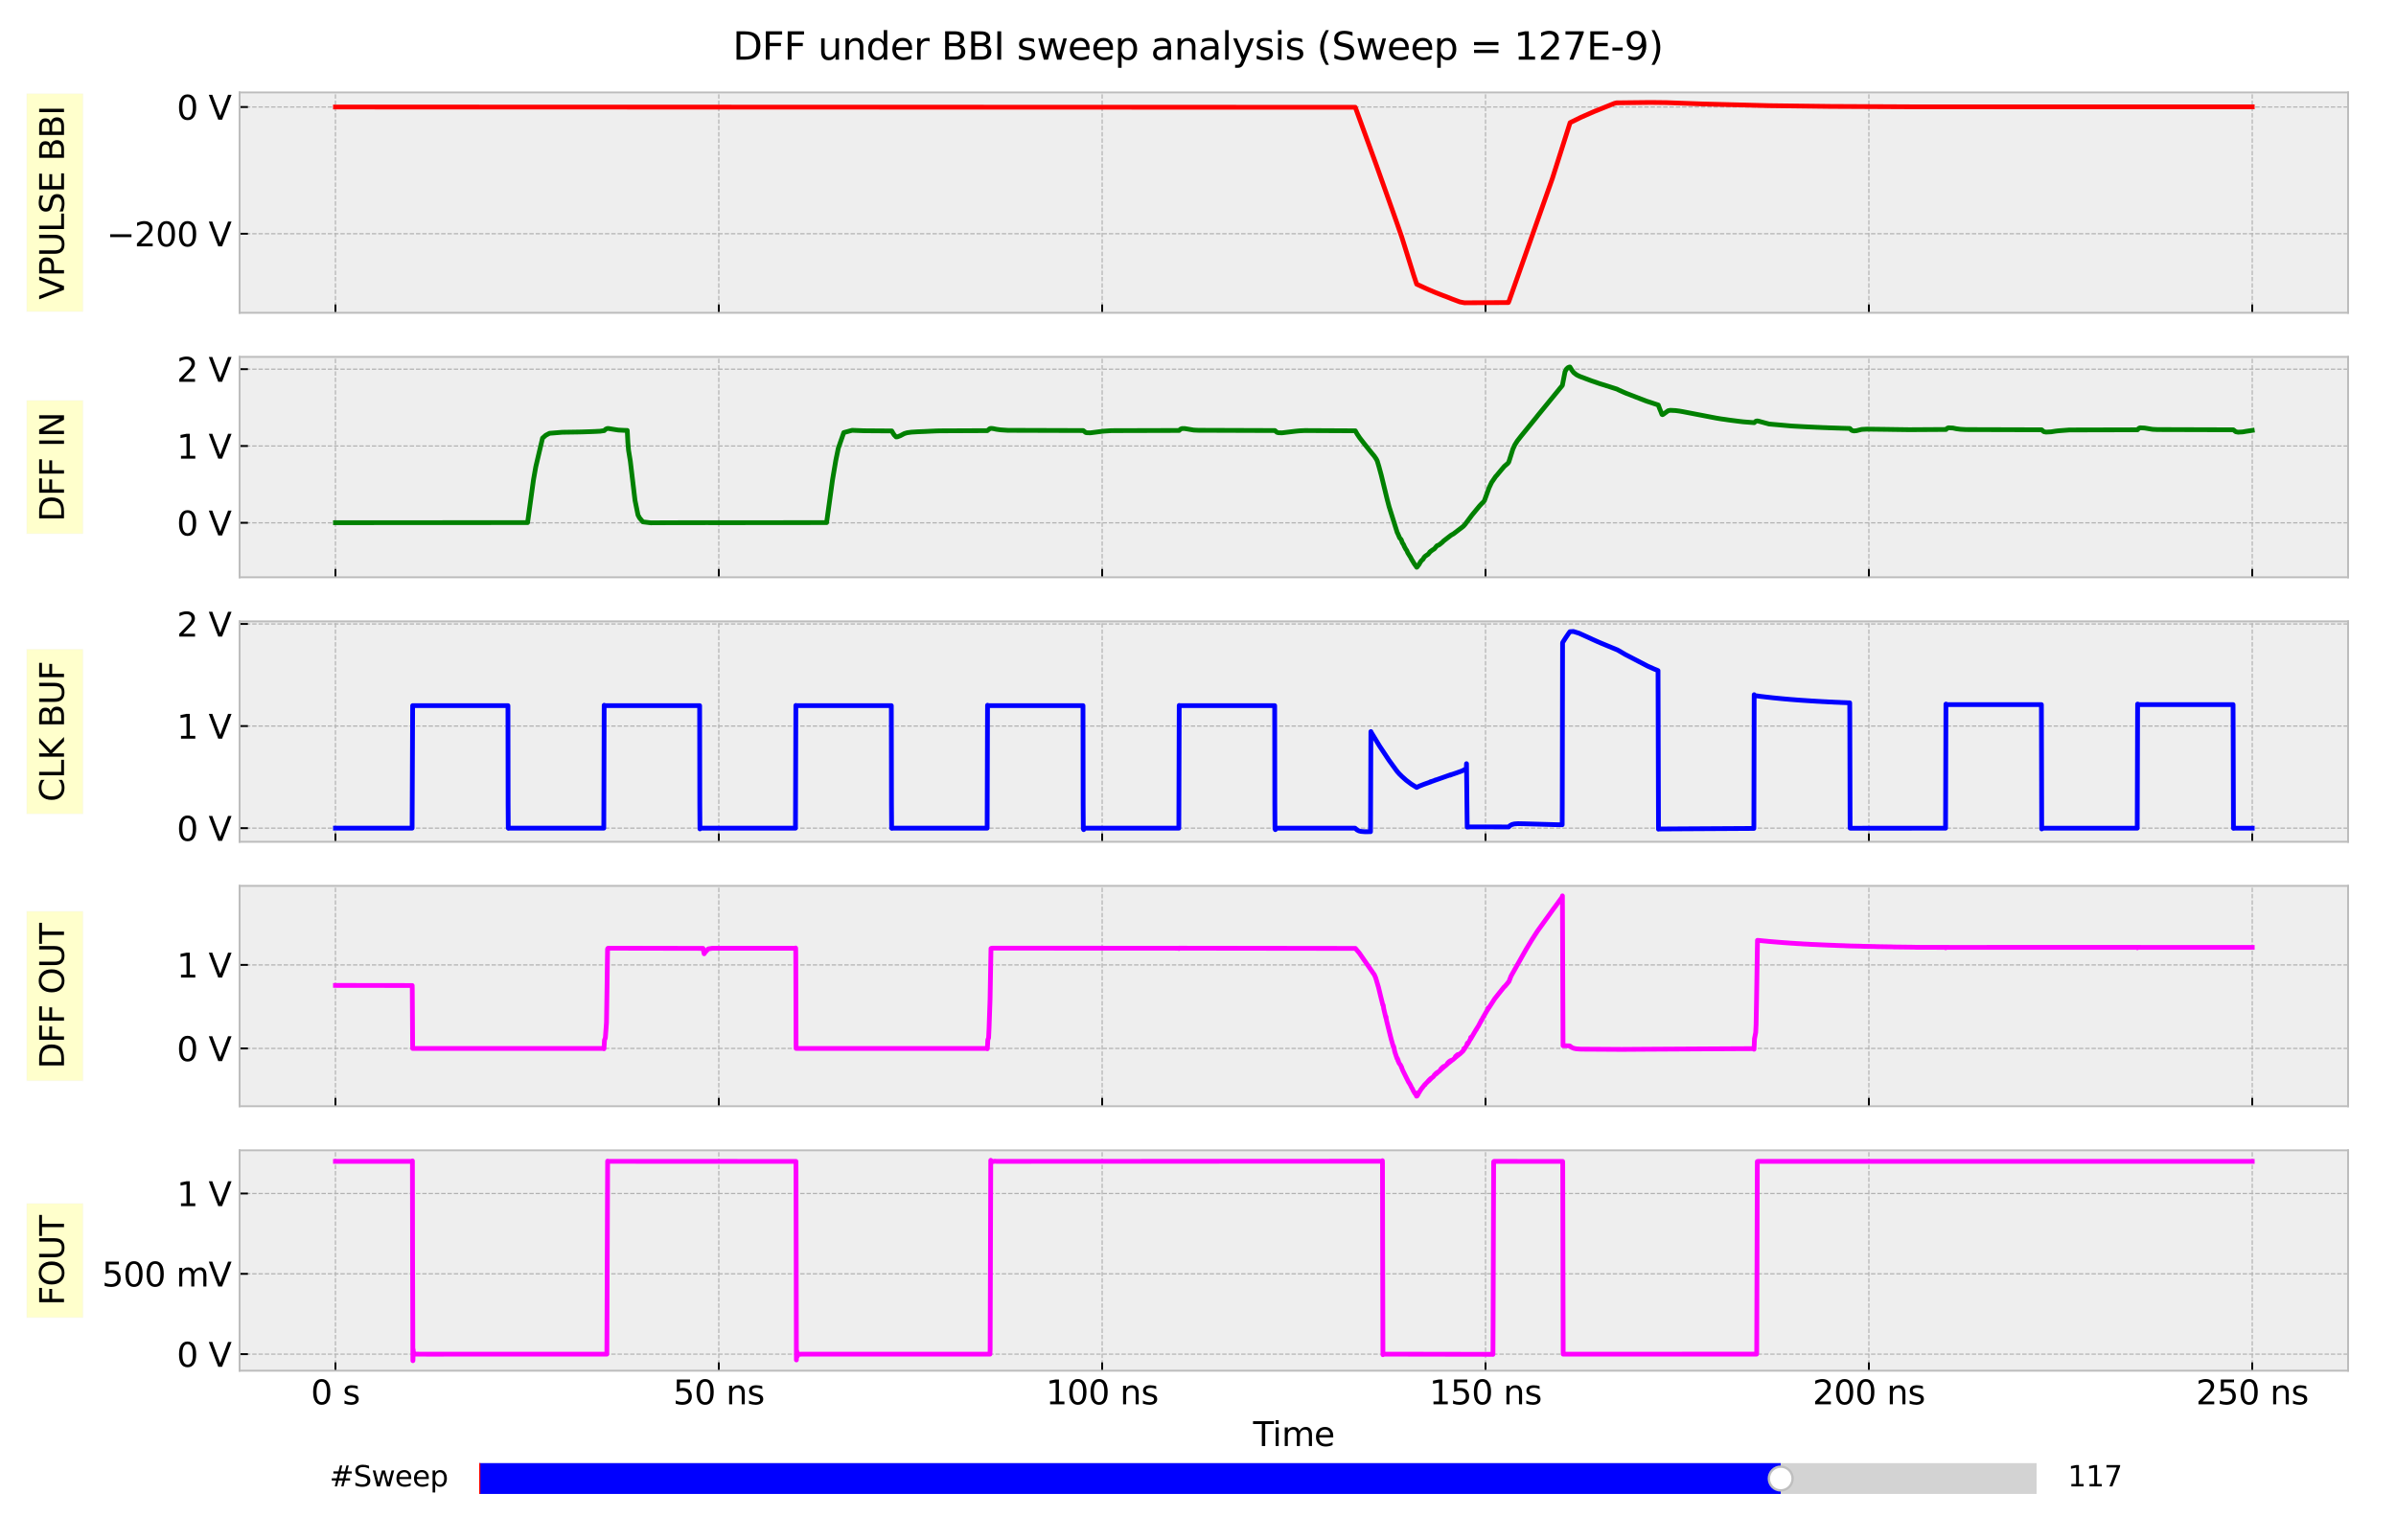<?xml version="1.0" encoding="utf-8" standalone="no"?>
<!DOCTYPE svg PUBLIC "-//W3C//DTD SVG 1.1//EN"
  "http://www.w3.org/Graphics/SVG/1.1/DTD/svg11.dtd">
<svg xmlns:xlink="http://www.w3.org/1999/xlink" width="1008pt" height="648pt" viewBox="0 0 1008 648" xmlns="http://www.w3.org/2000/svg" version="1.1">
 <defs>
  <style type="text/css">*{stroke-linejoin: round; stroke-linecap: butt}</style>
 </defs>
 <g id="figure_1">
  <g id="patch_1">
   <path d="M 0 648 
L 1008 648 
L 1008 0 
L 0 0 
z
" style="fill: #ffffff"/>
  </g>
  <g id="axes_1">
   <g id="patch_2">
    <path d="M 100.8 131.611 
L 987.84 131.611 
L 987.84 38.88 
L 100.8 38.88 
z
" style="fill: #eeeeee"/>
   </g>
   <g id="matplotlib.axis_1">
    <g id="xtick_1">
     <g id="line2d_1">
      <path d="M 141.12 131.611 
L 141.12 38.88 
" clip-path="url(#p2091768c1c)" style="fill: none; stroke-dasharray: 1.85,0.8; stroke-dashoffset: 0; stroke: #b2b2b2; stroke-width: 0.5"/>
     </g>
     <g id="line2d_2">
      <defs>
       <path id="mc5c94afdcd" d="M 0 0 
L 0 -3.5 
" style="stroke: #000000; stroke-width: 0.8"/>
      </defs>
      <g>
       <use xlink:href="#mc5c94afdcd" x="141.12" y="131.611" style="stroke: #000000; stroke-width: 0.8"/>
      </g>
     </g>
    </g>
    <g id="xtick_2">
     <g id="line2d_3">
      <path d="M 302.4 131.611 
L 302.4 38.88 
" clip-path="url(#p2091768c1c)" style="fill: none; stroke-dasharray: 1.85,0.8; stroke-dashoffset: 0; stroke: #b2b2b2; stroke-width: 0.5"/>
     </g>
     <g id="line2d_4">
      <g>
       <use xlink:href="#mc5c94afdcd" x="302.4" y="131.611" style="stroke: #000000; stroke-width: 0.8"/>
      </g>
     </g>
    </g>
    <g id="xtick_3">
     <g id="line2d_5">
      <path d="M 463.68 131.611 
L 463.68 38.88 
" clip-path="url(#p2091768c1c)" style="fill: none; stroke-dasharray: 1.85,0.8; stroke-dashoffset: 0; stroke: #b2b2b2; stroke-width: 0.5"/>
     </g>
     <g id="line2d_6">
      <g>
       <use xlink:href="#mc5c94afdcd" x="463.68" y="131.611" style="stroke: #000000; stroke-width: 0.8"/>
      </g>
     </g>
    </g>
    <g id="xtick_4">
     <g id="line2d_7">
      <path d="M 624.96 131.611 
L 624.96 38.88 
" clip-path="url(#p2091768c1c)" style="fill: none; stroke-dasharray: 1.85,0.8; stroke-dashoffset: 0; stroke: #b2b2b2; stroke-width: 0.5"/>
     </g>
     <g id="line2d_8">
      <g>
       <use xlink:href="#mc5c94afdcd" x="624.96" y="131.611" style="stroke: #000000; stroke-width: 0.8"/>
      </g>
     </g>
    </g>
    <g id="xtick_5">
     <g id="line2d_9">
      <path d="M 786.24 131.611 
L 786.24 38.88 
" clip-path="url(#p2091768c1c)" style="fill: none; stroke-dasharray: 1.85,0.8; stroke-dashoffset: 0; stroke: #b2b2b2; stroke-width: 0.5"/>
     </g>
     <g id="line2d_10">
      <g>
       <use xlink:href="#mc5c94afdcd" x="786.24" y="131.611" style="stroke: #000000; stroke-width: 0.8"/>
      </g>
     </g>
    </g>
    <g id="xtick_6">
     <g id="line2d_11">
      <path d="M 947.52 131.611 
L 947.52 38.88 
" clip-path="url(#p2091768c1c)" style="fill: none; stroke-dasharray: 1.85,0.8; stroke-dashoffset: 0; stroke: #b2b2b2; stroke-width: 0.5"/>
     </g>
     <g id="line2d_12">
      <g>
       <use xlink:href="#mc5c94afdcd" x="947.52" y="131.611" style="stroke: #000000; stroke-width: 0.8"/>
      </g>
     </g>
    </g>
   </g>
   <g id="matplotlib.axis_2">
    <g id="ytick_1">
     <g id="line2d_13">
      <path d="M 100.8 98.34 
L 987.84 98.34 
" clip-path="url(#p2091768c1c)" style="fill: none; stroke-dasharray: 1.85,0.8; stroke-dashoffset: 0; stroke: #b2b2b2; stroke-width: 0.5"/>
     </g>
     <g id="line2d_14">
      <defs>
       <path id="me77e6b5f61" d="M 0 0 
L 3.5 0 
" style="stroke: #000000; stroke-width: 0.8"/>
      </defs>
      <g>
       <use xlink:href="#me77e6b5f61" x="100.8" y="98.34" style="stroke: #000000; stroke-width: 0.8"/>
      </g>
     </g>
     <g id="text_1">
      <!-- −200 V -->
      <g transform="translate(44.82 103.659) scale(0.14 -0.14)">
       <defs>
        <path id="DejaVuSans-2212" d="M 678 2272 
L 4684 2272 
L 4684 1741 
L 678 1741 
L 678 2272 
z
" transform="scale(0.016)"/>
        <path id="DejaVuSans-32" d="M 1228 531 
L 3431 531 
L 3431 0 
L 469 0 
L 469 531 
Q 828 903 1448 1529 
Q 2069 2156 2228 2338 
Q 2531 2678 2651 2914 
Q 2772 3150 2772 3378 
Q 2772 3750 2511 3984 
Q 2250 4219 1831 4219 
Q 1534 4219 1204 4116 
Q 875 4013 500 3803 
L 500 4441 
Q 881 4594 1212 4672 
Q 1544 4750 1819 4750 
Q 2544 4750 2975 4387 
Q 3406 4025 3406 3419 
Q 3406 3131 3298 2873 
Q 3191 2616 2906 2266 
Q 2828 2175 2409 1742 
Q 1991 1309 1228 531 
z
" transform="scale(0.016)"/>
        <path id="DejaVuSans-30" d="M 2034 4250 
Q 1547 4250 1301 3770 
Q 1056 3291 1056 2328 
Q 1056 1369 1301 889 
Q 1547 409 2034 409 
Q 2525 409 2770 889 
Q 3016 1369 3016 2328 
Q 3016 3291 2770 3770 
Q 2525 4250 2034 4250 
z
M 2034 4750 
Q 2819 4750 3233 4129 
Q 3647 3509 3647 2328 
Q 3647 1150 3233 529 
Q 2819 -91 2034 -91 
Q 1250 -91 836 529 
Q 422 1150 422 2328 
Q 422 3509 836 4129 
Q 1250 4750 2034 4750 
z
" transform="scale(0.016)"/>
        <path id="DejaVuSans-20" transform="scale(0.016)"/>
        <path id="DejaVuSans-56" d="M 1831 0 
L 50 4666 
L 709 4666 
L 2188 738 
L 3669 4666 
L 4325 4666 
L 2547 0 
L 1831 0 
z
" transform="scale(0.016)"/>
       </defs>
       <use xlink:href="#DejaVuSans-2212"/>
       <use xlink:href="#DejaVuSans-32" x="83.789"/>
       <use xlink:href="#DejaVuSans-30" x="147.412"/>
       <use xlink:href="#DejaVuSans-30" x="211.035"/>
       <use xlink:href="#DejaVuSans-20" x="274.658"/>
       <use xlink:href="#DejaVuSans-56" x="306.445"/>
      </g>
     </g>
    </g>
    <g id="ytick_2">
     <g id="line2d_15">
      <path d="M 100.8 45.027 
L 987.84 45.027 
" clip-path="url(#p2091768c1c)" style="fill: none; stroke-dasharray: 1.85,0.8; stroke-dashoffset: 0; stroke: #b2b2b2; stroke-width: 0.5"/>
     </g>
     <g id="line2d_16">
      <g>
       <use xlink:href="#me77e6b5f61" x="100.8" y="45.027" style="stroke: #000000; stroke-width: 0.8"/>
      </g>
     </g>
     <g id="text_2">
      <!-- 0 V -->
      <g transform="translate(74.366 50.346) scale(0.14 -0.14)">
       <use xlink:href="#DejaVuSans-30"/>
       <use xlink:href="#DejaVuSans-20" x="63.623"/>
       <use xlink:href="#DejaVuSans-56" x="95.41"/>
      </g>
     </g>
    </g>
    <g id="text_3">
     <g id="patch_3">
      <path d="M 34.877 131.08 
L 34.877 39.411 
L 11.247 39.411 
L 11.247 131.08 
z
" style="fill: #ffff00; opacity: 0.2; stroke: #eeeeee; stroke-width: 0.5; stroke-linejoin: miter"/>
     </g>
     <!-- VPULSE BBI -->
     <g transform="translate(26.925 126.04) rotate(-90) scale(0.14 -0.14)">
      <defs>
       <path id="DejaVuSans-50" d="M 1259 4147 
L 1259 2394 
L 2053 2394 
Q 2494 2394 2734 2622 
Q 2975 2850 2975 3272 
Q 2975 3691 2734 3919 
Q 2494 4147 2053 4147 
L 1259 4147 
z
M 628 4666 
L 2053 4666 
Q 2838 4666 3239 4311 
Q 3641 3956 3641 3272 
Q 3641 2581 3239 2228 
Q 2838 1875 2053 1875 
L 1259 1875 
L 1259 0 
L 628 0 
L 628 4666 
z
" transform="scale(0.016)"/>
       <path id="DejaVuSans-55" d="M 556 4666 
L 1191 4666 
L 1191 1831 
Q 1191 1081 1462 751 
Q 1734 422 2344 422 
Q 2950 422 3222 751 
Q 3494 1081 3494 1831 
L 3494 4666 
L 4128 4666 
L 4128 1753 
Q 4128 841 3676 375 
Q 3225 -91 2344 -91 
Q 1459 -91 1007 375 
Q 556 841 556 1753 
L 556 4666 
z
" transform="scale(0.016)"/>
       <path id="DejaVuSans-4c" d="M 628 4666 
L 1259 4666 
L 1259 531 
L 3531 531 
L 3531 0 
L 628 0 
L 628 4666 
z
" transform="scale(0.016)"/>
       <path id="DejaVuSans-53" d="M 3425 4513 
L 3425 3897 
Q 3066 4069 2747 4153 
Q 2428 4238 2131 4238 
Q 1616 4238 1336 4038 
Q 1056 3838 1056 3469 
Q 1056 3159 1242 3001 
Q 1428 2844 1947 2747 
L 2328 2669 
Q 3034 2534 3370 2195 
Q 3706 1856 3706 1288 
Q 3706 609 3251 259 
Q 2797 -91 1919 -91 
Q 1588 -91 1214 -16 
Q 841 59 441 206 
L 441 856 
Q 825 641 1194 531 
Q 1563 422 1919 422 
Q 2459 422 2753 634 
Q 3047 847 3047 1241 
Q 3047 1584 2836 1778 
Q 2625 1972 2144 2069 
L 1759 2144 
Q 1053 2284 737 2584 
Q 422 2884 422 3419 
Q 422 4038 858 4394 
Q 1294 4750 2059 4750 
Q 2388 4750 2728 4690 
Q 3069 4631 3425 4513 
z
" transform="scale(0.016)"/>
       <path id="DejaVuSans-45" d="M 628 4666 
L 3578 4666 
L 3578 4134 
L 1259 4134 
L 1259 2753 
L 3481 2753 
L 3481 2222 
L 1259 2222 
L 1259 531 
L 3634 531 
L 3634 0 
L 628 0 
L 628 4666 
z
" transform="scale(0.016)"/>
       <path id="DejaVuSans-42" d="M 1259 2228 
L 1259 519 
L 2272 519 
Q 2781 519 3026 730 
Q 3272 941 3272 1375 
Q 3272 1813 3026 2020 
Q 2781 2228 2272 2228 
L 1259 2228 
z
M 1259 4147 
L 1259 2741 
L 2194 2741 
Q 2656 2741 2882 2914 
Q 3109 3088 3109 3444 
Q 3109 3797 2882 3972 
Q 2656 4147 2194 4147 
L 1259 4147 
z
M 628 4666 
L 2241 4666 
Q 2963 4666 3353 4366 
Q 3744 4066 3744 3513 
Q 3744 3084 3544 2831 
Q 3344 2578 2956 2516 
Q 3422 2416 3680 2098 
Q 3938 1781 3938 1306 
Q 3938 681 3513 340 
Q 3088 0 2303 0 
L 628 0 
L 628 4666 
z
" transform="scale(0.016)"/>
       <path id="DejaVuSans-49" d="M 628 4666 
L 1259 4666 
L 1259 0 
L 628 0 
L 628 4666 
z
" transform="scale(0.016)"/>
      </defs>
      <use xlink:href="#DejaVuSans-56"/>
      <use xlink:href="#DejaVuSans-50" x="68.408"/>
      <use xlink:href="#DejaVuSans-55" x="128.711"/>
      <use xlink:href="#DejaVuSans-4c" x="201.904"/>
      <use xlink:href="#DejaVuSans-53" x="257.617"/>
      <use xlink:href="#DejaVuSans-45" x="321.094"/>
      <use xlink:href="#DejaVuSans-20" x="384.277"/>
      <use xlink:href="#DejaVuSans-42" x="416.064"/>
      <use xlink:href="#DejaVuSans-42" x="484.668"/>
      <use xlink:href="#DejaVuSans-49" x="553.271"/>
     </g>
    </g>
   </g>
   <g id="line2d_17">
    <path d="M 141.12 45.027 
L 570.157 45.136 
L 570.641 46.426 
L 578.866 69.007 
L 586.285 89.864 
L 587.898 94.441 
L 589.704 99.673 
L 593.188 110.808 
L 594.768 115.854 
L 595.994 119.551 
L 599.897 121.364 
L 600.478 121.62 
L 601.349 122.003 
L 601.994 122.27 
L 603.574 122.936 
L 604.219 123.203 
L 605.316 123.629 
L 606.058 123.923 
L 607.155 124.349 
L 608.058 124.677 
L 608.735 124.944 
L 609.542 125.255 
L 610.896 125.805 
L 613.541 126.791 
L 614.154 127.023 
L 616.09 127.396 
L 634.572 127.289 
L 634.798 126.802 
L 653.087 75.088 
L 656.829 63.292 
L 660.538 51.618 
L 665.151 49.341 
L 670.505 46.985 
L 679.215 43.484 
L 680.086 43.269 
L 694.375 43.108 
L 701.181 43.185 
L 716.535 43.746 
L 744.307 44.461 
L 769.951 44.774 
L 805.561 44.946 
L 853.591 44.954 
L 947.52 44.954 
L 947.52 44.954 
" clip-path="url(#p2091768c1c)" style="fill: none; stroke: #ff0000; stroke-width: 2; stroke-linecap: square"/>
   </g>
   <g id="patch_4">
    <path d="M 100.8 131.611 
L 100.8 38.88 
" style="fill: none; stroke: #bcbcbc; stroke-width: 0.8; stroke-linejoin: miter; stroke-linecap: square"/>
   </g>
   <g id="patch_5">
    <path d="M 987.84 131.611 
L 987.84 38.88 
" style="fill: none; stroke: #bcbcbc; stroke-width: 0.8; stroke-linejoin: miter; stroke-linecap: square"/>
   </g>
   <g id="patch_6">
    <path d="M 100.8 131.611 
L 987.84 131.611 
" style="fill: none; stroke: #bcbcbc; stroke-width: 0.8; stroke-linejoin: miter; stroke-linecap: square"/>
   </g>
   <g id="patch_7">
    <path d="M 100.8 38.88 
L 987.84 38.88 
" style="fill: none; stroke: #bcbcbc; stroke-width: 0.8; stroke-linejoin: miter; stroke-linecap: square"/>
   </g>
  </g>
  <g id="axes_2">
   <g id="patch_8">
    <path d="M 100.8 242.888 
L 987.84 242.888 
L 987.84 150.157 
L 100.8 150.157 
z
" style="fill: #eeeeee"/>
   </g>
   <g id="matplotlib.axis_3">
    <g id="xtick_7">
     <g id="line2d_18">
      <path d="M 141.12 242.888 
L 141.12 150.157 
" clip-path="url(#p056186c194)" style="fill: none; stroke-dasharray: 1.85,0.8; stroke-dashoffset: 0; stroke: #b2b2b2; stroke-width: 0.5"/>
     </g>
     <g id="line2d_19">
      <g>
       <use xlink:href="#mc5c94afdcd" x="141.12" y="242.888" style="stroke: #000000; stroke-width: 0.8"/>
      </g>
     </g>
    </g>
    <g id="xtick_8">
     <g id="line2d_20">
      <path d="M 302.4 242.888 
L 302.4 150.157 
" clip-path="url(#p056186c194)" style="fill: none; stroke-dasharray: 1.85,0.8; stroke-dashoffset: 0; stroke: #b2b2b2; stroke-width: 0.5"/>
     </g>
     <g id="line2d_21">
      <g>
       <use xlink:href="#mc5c94afdcd" x="302.4" y="242.888" style="stroke: #000000; stroke-width: 0.8"/>
      </g>
     </g>
    </g>
    <g id="xtick_9">
     <g id="line2d_22">
      <path d="M 463.68 242.888 
L 463.68 150.157 
" clip-path="url(#p056186c194)" style="fill: none; stroke-dasharray: 1.85,0.8; stroke-dashoffset: 0; stroke: #b2b2b2; stroke-width: 0.5"/>
     </g>
     <g id="line2d_23">
      <g>
       <use xlink:href="#mc5c94afdcd" x="463.68" y="242.888" style="stroke: #000000; stroke-width: 0.8"/>
      </g>
     </g>
    </g>
    <g id="xtick_10">
     <g id="line2d_24">
      <path d="M 624.96 242.888 
L 624.96 150.157 
" clip-path="url(#p056186c194)" style="fill: none; stroke-dasharray: 1.85,0.8; stroke-dashoffset: 0; stroke: #b2b2b2; stroke-width: 0.5"/>
     </g>
     <g id="line2d_25">
      <g>
       <use xlink:href="#mc5c94afdcd" x="624.96" y="242.888" style="stroke: #000000; stroke-width: 0.8"/>
      </g>
     </g>
    </g>
    <g id="xtick_11">
     <g id="line2d_26">
      <path d="M 786.24 242.888 
L 786.24 150.157 
" clip-path="url(#p056186c194)" style="fill: none; stroke-dasharray: 1.85,0.8; stroke-dashoffset: 0; stroke: #b2b2b2; stroke-width: 0.5"/>
     </g>
     <g id="line2d_27">
      <g>
       <use xlink:href="#mc5c94afdcd" x="786.24" y="242.888" style="stroke: #000000; stroke-width: 0.8"/>
      </g>
     </g>
    </g>
    <g id="xtick_12">
     <g id="line2d_28">
      <path d="M 947.52 242.888 
L 947.52 150.157 
" clip-path="url(#p056186c194)" style="fill: none; stroke-dasharray: 1.85,0.8; stroke-dashoffset: 0; stroke: #b2b2b2; stroke-width: 0.5"/>
     </g>
     <g id="line2d_29">
      <g>
       <use xlink:href="#mc5c94afdcd" x="947.52" y="242.888" style="stroke: #000000; stroke-width: 0.8"/>
      </g>
     </g>
    </g>
   </g>
   <g id="matplotlib.axis_4">
    <g id="ytick_3">
     <g id="line2d_30">
      <path d="M 100.8 219.969 
L 987.84 219.969 
" clip-path="url(#p056186c194)" style="fill: none; stroke-dasharray: 1.85,0.8; stroke-dashoffset: 0; stroke: #b2b2b2; stroke-width: 0.5"/>
     </g>
     <g id="line2d_31">
      <g>
       <use xlink:href="#me77e6b5f61" x="100.8" y="219.969" style="stroke: #000000; stroke-width: 0.8"/>
      </g>
     </g>
     <g id="text_4">
      <!-- 0 V -->
      <g transform="translate(74.366 225.288) scale(0.14 -0.14)">
       <use xlink:href="#DejaVuSans-30"/>
       <use xlink:href="#DejaVuSans-20" x="63.623"/>
       <use xlink:href="#DejaVuSans-56" x="95.41"/>
      </g>
     </g>
    </g>
    <g id="ytick_4">
     <g id="line2d_32">
      <path d="M 100.8 187.648 
L 987.84 187.648 
" clip-path="url(#p056186c194)" style="fill: none; stroke-dasharray: 1.85,0.8; stroke-dashoffset: 0; stroke: #b2b2b2; stroke-width: 0.5"/>
     </g>
     <g id="line2d_33">
      <g>
       <use xlink:href="#me77e6b5f61" x="100.8" y="187.648" style="stroke: #000000; stroke-width: 0.8"/>
      </g>
     </g>
     <g id="text_5">
      <!-- 1 V -->
      <g transform="translate(74.366 192.966) scale(0.14 -0.14)">
       <defs>
        <path id="DejaVuSans-31" d="M 794 531 
L 1825 531 
L 1825 4091 
L 703 3866 
L 703 4441 
L 1819 4666 
L 2450 4666 
L 2450 531 
L 3481 531 
L 3481 0 
L 794 0 
L 794 531 
z
" transform="scale(0.016)"/>
       </defs>
       <use xlink:href="#DejaVuSans-31"/>
       <use xlink:href="#DejaVuSans-20" x="63.623"/>
       <use xlink:href="#DejaVuSans-56" x="95.41"/>
      </g>
     </g>
    </g>
    <g id="ytick_5">
     <g id="line2d_34">
      <path d="M 100.8 155.326 
L 987.84 155.326 
" clip-path="url(#p056186c194)" style="fill: none; stroke-dasharray: 1.85,0.8; stroke-dashoffset: 0; stroke: #b2b2b2; stroke-width: 0.5"/>
     </g>
     <g id="line2d_35">
      <g>
       <use xlink:href="#me77e6b5f61" x="100.8" y="155.326" style="stroke: #000000; stroke-width: 0.8"/>
      </g>
     </g>
     <g id="text_6">
      <!-- 2 V -->
      <g transform="translate(74.366 160.645) scale(0.14 -0.14)">
       <use xlink:href="#DejaVuSans-32"/>
       <use xlink:href="#DejaVuSans-20" x="63.623"/>
       <use xlink:href="#DejaVuSans-56" x="95.41"/>
      </g>
     </g>
    </g>
    <g id="text_7">
     <g id="patch_9">
      <path d="M 34.877 224.532 
L 34.877 168.514 
L 11.247 168.514 
L 11.247 224.532 
z
" style="fill: #ffff00; opacity: 0.2; stroke: #eeeeee; stroke-width: 0.5; stroke-linejoin: miter"/>
     </g>
     <!-- DFF IN -->
     <g transform="translate(26.925 219.492) rotate(-90) scale(0.14 -0.14)">
      <defs>
       <path id="DejaVuSans-44" d="M 1259 4147 
L 1259 519 
L 2022 519 
Q 2988 519 3436 956 
Q 3884 1394 3884 2338 
Q 3884 3275 3436 3711 
Q 2988 4147 2022 4147 
L 1259 4147 
z
M 628 4666 
L 1925 4666 
Q 3281 4666 3915 4102 
Q 4550 3538 4550 2338 
Q 4550 1131 3912 565 
Q 3275 0 1925 0 
L 628 0 
L 628 4666 
z
" transform="scale(0.016)"/>
       <path id="DejaVuSans-46" d="M 628 4666 
L 3309 4666 
L 3309 4134 
L 1259 4134 
L 1259 2759 
L 3109 2759 
L 3109 2228 
L 1259 2228 
L 1259 0 
L 628 0 
L 628 4666 
z
" transform="scale(0.016)"/>
       <path id="DejaVuSans-4e" d="M 628 4666 
L 1478 4666 
L 3547 763 
L 3547 4666 
L 4159 4666 
L 4159 0 
L 3309 0 
L 1241 3903 
L 1241 0 
L 628 0 
L 628 4666 
z
" transform="scale(0.016)"/>
      </defs>
      <use xlink:href="#DejaVuSans-44"/>
      <use xlink:href="#DejaVuSans-46" x="77.002"/>
      <use xlink:href="#DejaVuSans-46" x="134.521"/>
      <use xlink:href="#DejaVuSans-20" x="192.041"/>
      <use xlink:href="#DejaVuSans-49" x="223.828"/>
      <use xlink:href="#DejaVuSans-4e" x="253.32"/>
     </g>
    </g>
   </g>
   <g id="line2d_36">
    <path d="M 141.12 219.922 
L 221.954 219.878 
L 224.437 201.868 
L 225.405 196.39 
L 228.243 184.344 
L 229.598 183.135 
L 231.179 182.305 
L 236.598 181.872 
L 243.759 181.762 
L 245.275 181.72 
L 248.565 181.61 
L 250.371 181.539 
L 252.5 181.429 
L 254.21 181.177 
L 254.726 180.643 
L 255.371 180.323 
L 255.887 180.272 
L 257.596 180.553 
L 260.08 180.938 
L 262.37 181.057 
L 263.886 181.106 
L 264.144 186.09 
L 264.435 189.481 
L 265.177 193.998 
L 267.144 210.488 
L 268.402 216.679 
L 269.08 217.942 
L 270.467 219.577 
L 273.757 219.97 
L 282.756 219.927 
L 297.336 219.913 
L 306.238 219.921 
L 347.752 219.879 
L 350.236 201.907 
L 351.623 193.689 
L 352.687 188.559 
L 354.977 182.001 
L 358.493 181.051 
L 360.3 181.122 
L 363.267 181.232 
L 364.525 181.248 
L 375.17 181.319 
L 375.718 182.263 
L 376.169 182.977 
L 377.008 183.84 
L 377.556 183.785 
L 378.75 183.32 
L 380.46 182.418 
L 381.621 182.072 
L 383.427 181.823 
L 386.201 181.655 
L 389.04 181.545 
L 391.298 181.429 
L 393.814 181.319 
L 395.362 181.274 
L 415.361 181.19 
L 416.489 180.304 
L 417.07 180.243 
L 417.909 180.346 
L 419.199 180.621 
L 420.973 180.863 
L 424.037 181.06 
L 455.713 181.157 
L 456.809 182.004 
L 457.261 182.072 
L 458.713 182.111 
L 462.809 181.59 
L 464.261 181.413 
L 467.551 181.193 
L 496.065 181.115 
L 496.613 180.582 
L 497.258 180.31 
L 498.387 180.304 
L 502.161 180.947 
L 504.258 181.047 
L 536.353 181.154 
L 537.256 181.92 
L 537.933 182.075 
L 539.353 182.111 
L 544.546 181.481 
L 545.739 181.354 
L 546.997 181.245 
L 548.965 181.157 
L 570.189 181.261 
L 570.963 182.621 
L 572.028 184.218 
L 573.963 186.717 
L 577.124 190.66 
L 578.157 191.894 
L 579.027 193.182 
L 579.415 193.973 
L 580.124 196.33 
L 581.06 199.757 
L 583.576 210.06 
L 584.382 213.14 
L 587.833 224.118 
L 587.962 224.291 
L 588.833 226.305 
L 589.478 227.029 
L 589.962 228.334 
L 590.349 228.952 
L 590.478 229.139 
L 590.833 229.996 
L 590.962 230.205 
L 591.446 231.113 
L 591.736 231.48 
L 591.93 231.848 
L 592.252 232.611 
L 593.252 234.213 
L 593.381 234.39 
L 593.575 234.788 
L 593.994 235.577 
L 594.349 236.125 
L 594.897 237.061 
L 596.026 238.673 
L 596.22 238.556 
L 596.671 237.854 
L 596.897 237.625 
L 597.252 237.018 
L 597.542 236.502 
L 597.833 236.112 
L 598.123 235.769 
L 598.704 235.267 
L 598.994 234.7 
L 599.413 234.172 
L 600.026 233.712 
L 600.8 233.209 
L 601.381 232.521 
L 601.51 232.244 
L 601.574 232.289 
L 601.768 232.109 
L 601.929 231.891 
L 601.961 231.911 
L 602.155 231.827 
L 602.413 231.557 
L 603.445 230.917 
L 604.026 230.204 
L 604.252 229.918 
L 604.316 229.865 
L 604.606 229.562 
L 604.768 229.556 
L 605.026 229.422 
L 605.316 229.294 
L 605.735 229.014 
L 606.897 228.046 
L 607.251 227.645 
L 607.768 227.254 
L 610.477 225.165 
L 610.671 225.062 
L 610.961 224.889 
L 611.477 224.61 
L 615.574 221.478 
L 616.348 220.646 
L 618.412 217.867 
L 619.218 216.776 
L 622.444 212.862 
L 623.412 211.833 
L 624.089 211.188 
L 624.476 210.673 
L 625.025 209.187 
L 626.444 205.248 
L 627.508 203.013 
L 629.218 200.507 
L 629.766 199.917 
L 631.443 197.892 
L 632.185 197.011 
L 632.863 196.226 
L 634.346 194.948 
L 634.734 194.408 
L 635.121 193.228 
L 636.475 188.944 
L 637.282 187.195 
L 638.346 185.498 
L 639.895 183.514 
L 646.152 175.824 
L 647.023 174.716 
L 655.216 164.696 
L 656.377 163.254 
L 657.281 162.172 
L 658.409 156.425 
L 658.958 155.329 
L 659.635 154.683 
L 660.313 154.401 
L 660.474 154.411 
L 661.377 155.869 
L 662.054 156.748 
L 663.28 157.705 
L 664.538 158.335 
L 669.667 160.274 
L 670.538 160.559 
L 672.796 161.347 
L 673.699 161.638 
L 674.86 161.984 
L 680.279 163.72 
L 680.989 164.085 
L 683.182 165.064 
L 683.666 165.268 
L 684.15 165.478 
L 692.569 168.733 
L 693.439 169.021 
L 695.085 169.56 
L 697.633 170.401 
L 698.342 172.272 
L 698.762 173.251 
L 699.181 174.35 
L 699.407 174.467 
L 699.762 174.295 
L 701.794 172.802 
L 702.729 172.634 
L 704.89 172.741 
L 706.471 172.944 
L 707.955 173.203 
L 722.051 175.915 
L 723.728 176.193 
L 724.438 176.299 
L 725.244 176.406 
L 727.308 176.71 
L 728.115 176.82 
L 732.147 177.334 
L 733.437 177.479 
L 738.017 177.835 
L 738.63 177.253 
L 739.049 177.127 
L 739.566 177.133 
L 740.243 177.308 
L 744.243 178.4 
L 753.694 179.237 
L 755.532 179.344 
L 755.984 179.367 
L 758.371 179.496 
L 759.016 179.532 
L 759.468 179.557 
L 761.532 179.654 
L 763.79 179.761 
L 764.209 179.784 
L 765.016 179.81 
L 766.983 179.9 
L 767.79 179.926 
L 769.628 180 
L 772.886 180.11 
L 773.499 180.126 
L 774.273 180.159 
L 778.208 180.268 
L 778.337 180.362 
L 778.789 180.883 
L 779.24 181.144 
L 779.95 181.316 
L 781.047 181.209 
L 783.208 180.672 
L 785.434 180.559 
L 794.433 180.669 
L 795.046 180.682 
L 802.884 180.789 
L 803.465 180.792 
L 818.69 180.702 
L 819.141 180.249 
L 819.689 179.987 
L 821.625 180.091 
L 822.98 180.385 
L 824.689 180.614 
L 827.108 180.747 
L 858.913 180.834 
L 859.848 181.629 
L 860.784 181.801 
L 862.913 181.691 
L 864.719 181.4 
L 866.041 181.248 
L 870.589 180.902 
L 899.233 180.834 
L 899.781 180.249 
L 900.329 179.987 
L 902.265 180.094 
L 905.555 180.64 
L 907.684 180.744 
L 939.553 180.834 
L 940.617 181.658 
L 941.585 181.836 
L 943.488 181.726 
L 944.907 181.474 
L 947.197 181.128 
L 947.52 181.08 
L 947.52 181.08 
" clip-path="url(#p056186c194)" style="fill: none; stroke: #008000; stroke-width: 2; stroke-linecap: square"/>
   </g>
   <g id="patch_10">
    <path d="M 100.8 242.888 
L 100.8 150.157 
" style="fill: none; stroke: #bcbcbc; stroke-width: 0.8; stroke-linejoin: miter; stroke-linecap: square"/>
   </g>
   <g id="patch_11">
    <path d="M 987.84 242.888 
L 987.84 150.157 
" style="fill: none; stroke: #bcbcbc; stroke-width: 0.8; stroke-linejoin: miter; stroke-linecap: square"/>
   </g>
   <g id="patch_12">
    <path d="M 100.8 242.888 
L 987.84 242.888 
" style="fill: none; stroke: #bcbcbc; stroke-width: 0.8; stroke-linejoin: miter; stroke-linecap: square"/>
   </g>
   <g id="patch_13">
    <path d="M 100.8 150.157 
L 987.84 150.157 
" style="fill: none; stroke: #bcbcbc; stroke-width: 0.8; stroke-linejoin: miter; stroke-linecap: square"/>
   </g>
  </g>
  <g id="axes_3">
   <g id="patch_14">
    <path d="M 100.8 354.166 
L 987.84 354.166 
L 987.84 261.434 
L 100.8 261.434 
z
" style="fill: #eeeeee"/>
   </g>
   <g id="matplotlib.axis_5">
    <g id="xtick_13">
     <g id="line2d_37">
      <path d="M 141.12 354.166 
L 141.12 261.434 
" clip-path="url(#ped6d941994)" style="fill: none; stroke-dasharray: 1.85,0.8; stroke-dashoffset: 0; stroke: #b2b2b2; stroke-width: 0.5"/>
     </g>
     <g id="line2d_38">
      <g>
       <use xlink:href="#mc5c94afdcd" x="141.12" y="354.166" style="stroke: #000000; stroke-width: 0.8"/>
      </g>
     </g>
    </g>
    <g id="xtick_14">
     <g id="line2d_39">
      <path d="M 302.4 354.166 
L 302.4 261.434 
" clip-path="url(#ped6d941994)" style="fill: none; stroke-dasharray: 1.85,0.8; stroke-dashoffset: 0; stroke: #b2b2b2; stroke-width: 0.5"/>
     </g>
     <g id="line2d_40">
      <g>
       <use xlink:href="#mc5c94afdcd" x="302.4" y="354.166" style="stroke: #000000; stroke-width: 0.8"/>
      </g>
     </g>
    </g>
    <g id="xtick_15">
     <g id="line2d_41">
      <path d="M 463.68 354.166 
L 463.68 261.434 
" clip-path="url(#ped6d941994)" style="fill: none; stroke-dasharray: 1.85,0.8; stroke-dashoffset: 0; stroke: #b2b2b2; stroke-width: 0.5"/>
     </g>
     <g id="line2d_42">
      <g>
       <use xlink:href="#mc5c94afdcd" x="463.68" y="354.166" style="stroke: #000000; stroke-width: 0.8"/>
      </g>
     </g>
    </g>
    <g id="xtick_16">
     <g id="line2d_43">
      <path d="M 624.96 354.166 
L 624.96 261.434 
" clip-path="url(#ped6d941994)" style="fill: none; stroke-dasharray: 1.85,0.8; stroke-dashoffset: 0; stroke: #b2b2b2; stroke-width: 0.5"/>
     </g>
     <g id="line2d_44">
      <g>
       <use xlink:href="#mc5c94afdcd" x="624.96" y="354.166" style="stroke: #000000; stroke-width: 0.8"/>
      </g>
     </g>
    </g>
    <g id="xtick_17">
     <g id="line2d_45">
      <path d="M 786.24 354.166 
L 786.24 261.434 
" clip-path="url(#ped6d941994)" style="fill: none; stroke-dasharray: 1.85,0.8; stroke-dashoffset: 0; stroke: #b2b2b2; stroke-width: 0.5"/>
     </g>
     <g id="line2d_46">
      <g>
       <use xlink:href="#mc5c94afdcd" x="786.24" y="354.166" style="stroke: #000000; stroke-width: 0.8"/>
      </g>
     </g>
    </g>
    <g id="xtick_18">
     <g id="line2d_47">
      <path d="M 947.52 354.166 
L 947.52 261.434 
" clip-path="url(#ped6d941994)" style="fill: none; stroke-dasharray: 1.85,0.8; stroke-dashoffset: 0; stroke: #b2b2b2; stroke-width: 0.5"/>
     </g>
     <g id="line2d_48">
      <g>
       <use xlink:href="#mc5c94afdcd" x="947.52" y="354.166" style="stroke: #000000; stroke-width: 0.8"/>
      </g>
     </g>
    </g>
   </g>
   <g id="matplotlib.axis_6">
    <g id="ytick_6">
     <g id="line2d_49">
      <path d="M 100.8 348.436 
L 987.84 348.436 
" clip-path="url(#ped6d941994)" style="fill: none; stroke-dasharray: 1.85,0.8; stroke-dashoffset: 0; stroke: #b2b2b2; stroke-width: 0.5"/>
     </g>
     <g id="line2d_50">
      <g>
       <use xlink:href="#me77e6b5f61" x="100.8" y="348.436" style="stroke: #000000; stroke-width: 0.8"/>
      </g>
     </g>
     <g id="text_8">
      <!-- 0 V -->
      <g transform="translate(74.366 353.755) scale(0.14 -0.14)">
       <use xlink:href="#DejaVuSans-30"/>
       <use xlink:href="#DejaVuSans-20" x="63.623"/>
       <use xlink:href="#DejaVuSans-56" x="95.41"/>
      </g>
     </g>
    </g>
    <g id="ytick_7">
     <g id="line2d_51">
      <path d="M 100.8 305.479 
L 987.84 305.479 
" clip-path="url(#ped6d941994)" style="fill: none; stroke-dasharray: 1.85,0.8; stroke-dashoffset: 0; stroke: #b2b2b2; stroke-width: 0.5"/>
     </g>
     <g id="line2d_52">
      <g>
       <use xlink:href="#me77e6b5f61" x="100.8" y="305.479" style="stroke: #000000; stroke-width: 0.8"/>
      </g>
     </g>
     <g id="text_9">
      <!-- 1 V -->
      <g transform="translate(74.366 310.798) scale(0.14 -0.14)">
       <use xlink:href="#DejaVuSans-31"/>
       <use xlink:href="#DejaVuSans-20" x="63.623"/>
       <use xlink:href="#DejaVuSans-56" x="95.41"/>
      </g>
     </g>
    </g>
    <g id="ytick_8">
     <g id="line2d_53">
      <path d="M 100.8 262.522 
L 987.84 262.522 
" clip-path="url(#ped6d941994)" style="fill: none; stroke-dasharray: 1.85,0.8; stroke-dashoffset: 0; stroke: #b2b2b2; stroke-width: 0.5"/>
     </g>
     <g id="line2d_54">
      <g>
       <use xlink:href="#me77e6b5f61" x="100.8" y="262.522" style="stroke: #000000; stroke-width: 0.8"/>
      </g>
     </g>
     <g id="text_10">
      <!-- 2 V -->
      <g transform="translate(74.366 267.841) scale(0.14 -0.14)">
       <use xlink:href="#DejaVuSans-32"/>
       <use xlink:href="#DejaVuSans-20" x="63.623"/>
       <use xlink:href="#DejaVuSans-56" x="95.41"/>
      </g>
     </g>
    </g>
    <g id="text_11">
     <g id="patch_15">
      <path d="M 34.877 342.395 
L 34.877 273.205 
L 11.247 273.205 
L 11.247 342.395 
z
" style="fill: #ffff00; opacity: 0.2; stroke: #eeeeee; stroke-width: 0.5; stroke-linejoin: miter"/>
     </g>
     <!-- CLK BUF -->
     <g transform="translate(26.925 337.355) rotate(-90) scale(0.14 -0.14)">
      <defs>
       <path id="DejaVuSans-43" d="M 4122 4306 
L 4122 3641 
Q 3803 3938 3442 4084 
Q 3081 4231 2675 4231 
Q 1875 4231 1450 3742 
Q 1025 3253 1025 2328 
Q 1025 1406 1450 917 
Q 1875 428 2675 428 
Q 3081 428 3442 575 
Q 3803 722 4122 1019 
L 4122 359 
Q 3791 134 3420 21 
Q 3050 -91 2638 -91 
Q 1578 -91 968 557 
Q 359 1206 359 2328 
Q 359 3453 968 4101 
Q 1578 4750 2638 4750 
Q 3056 4750 3426 4639 
Q 3797 4528 4122 4306 
z
" transform="scale(0.016)"/>
       <path id="DejaVuSans-4b" d="M 628 4666 
L 1259 4666 
L 1259 2694 
L 3353 4666 
L 4166 4666 
L 1850 2491 
L 4331 0 
L 3500 0 
L 1259 2247 
L 1259 0 
L 628 0 
L 628 4666 
z
" transform="scale(0.016)"/>
      </defs>
      <use xlink:href="#DejaVuSans-43"/>
      <use xlink:href="#DejaVuSans-4c" x="69.824"/>
      <use xlink:href="#DejaVuSans-4b" x="125.537"/>
      <use xlink:href="#DejaVuSans-20" x="191.113"/>
      <use xlink:href="#DejaVuSans-42" x="222.9"/>
      <use xlink:href="#DejaVuSans-55" x="291.504"/>
      <use xlink:href="#DejaVuSans-46" x="364.697"/>
     </g>
    </g>
   </g>
   <g id="line2d_55">
    <path d="M 141.12 348.435 
L 173.376 348.435 
L 173.602 296.888 
L 213.696 296.888 
L 213.761 338.006 
L 213.825 348.416 
L 213.89 348.354 
L 213.954 348.526 
L 214.019 348.441 
L 215.373 348.431 
L 223.47 348.435 
L 254.016 348.435 
L 254.177 296.729 
L 254.242 297.004 
L 254.403 296.879 
L 254.855 296.888 
L 294.336 296.888 
L 294.401 337.97 
L 294.465 348.756 
L 294.53 348.01 
L 294.626 348.503 
L 294.659 348.473 
L 294.852 348.397 
L 295.207 348.452 
L 295.497 348.434 
L 320.721 348.435 
L 334.656 348.435 
L 334.817 296.81 
L 334.882 296.905 
L 335.204 296.892 
L 336.075 296.888 
L 374.976 296.888 
L 375.041 338.009 
L 375.105 348.437 
L 375.17 348.349 
L 375.234 348.52 
L 375.299 348.441 
L 376.718 348.431 
L 385.072 348.435 
L 415.296 348.435 
L 415.457 296.729 
L 415.522 297.004 
L 415.683 296.875 
L 416.651 296.892 
L 455.616 296.888 
L 455.681 337.972 
L 455.745 348.762 
L 455.81 347.811 
L 455.906 349.066 
L 455.939 348.506 
L 456.132 348.41 
L 456.519 348.435 
L 490.065 348.435 
L 495.936 348.435 
L 496.097 296.802 
L 496.162 296.905 
L 497.129 296.888 
L 536.256 296.888 
L 536.321 337.972 
L 536.385 348.762 
L 536.45 347.811 
L 536.546 349.066 
L 536.579 348.506 
L 536.772 348.41 
L 537.159 348.435 
L 570.06 348.435 
L 570.254 348.593 
L 570.899 349.185 
L 571.705 349.592 
L 572.609 349.816 
L 574.221 349.943 
L 576.576 349.924 
L 576.737 307.795 
L 576.834 308.057 
L 580.414 313.942 
L 584.35 319.871 
L 587.704 324.475 
L 587.737 324.45 
L 587.898 324.716 
L 588.962 325.896 
L 588.995 325.866 
L 589.124 326.034 
L 589.349 326.232 
L 589.478 326.377 
L 589.704 326.607 
L 591.607 328.306 
L 593.22 329.517 
L 593.349 329.606 
L 593.736 329.904 
L 595.994 331.314 
L 597.059 330.765 
L 599.123 329.952 
L 601.542 329.1 
L 601.671 328.956 
L 601.736 329.035 
L 601.768 328.939 
L 601.929 328.975 
L 602.058 328.822 
L 602.187 328.818 
L 602.478 328.732 
L 603.865 328.235 
L 603.897 328.15 
L 603.994 328.19 
L 605.897 327.524 
L 609.993 326.074 
L 610.025 326.165 
L 610.09 326.02 
L 610.251 326.079 
L 610.38 325.918 
L 610.542 325.978 
L 610.671 325.85 
L 610.703 325.878 
L 610.993 325.789 
L 613.154 325.048 
L 613.477 324.924 
L 614.025 324.732 
L 614.896 324.421 
L 615.122 324.321 
L 615.444 324.178 
L 615.993 323.879 
L 616.251 323.742 
L 616.896 323.365 
L 616.961 321.309 
L 617.251 348.01 
L 617.283 348.009 
L 618.541 347.91 
L 624.154 347.901 
L 634.701 347.936 
L 635.346 347.313 
L 636.121 346.903 
L 637.121 346.654 
L 638.604 346.547 
L 641.314 346.599 
L 655.41 346.996 
L 657.216 347.012 
L 657.248 338.041 
L 657.377 270.383 
L 658.732 268.257 
L 660.022 266.363 
L 660.474 265.774 
L 661.925 265.688 
L 664.345 266.444 
L 666.538 267.437 
L 666.957 267.63 
L 669.215 268.648 
L 669.667 268.871 
L 671.989 269.915 
L 673.279 270.478 
L 680.505 273.472 
L 681.118 273.824 
L 683.376 275.143 
L 683.795 275.388 
L 693.278 280.315 
L 695.988 281.513 
L 696.923 281.887 
L 697.536 282.158 
L 697.73 348.878 
L 697.762 348.787 
L 699.117 348.774 
L 707.6 348.723 
L 737.856 348.551 
L 737.985 292.287 
L 738.082 292.678 
L 738.985 292.777 
L 739.275 292.807 
L 740.049 292.906 
L 740.533 292.983 
L 741.436 293.09 
L 741.694 293.112 
L 742.501 293.219 
L 742.759 293.241 
L 743.662 293.348 
L 743.92 293.37 
L 744.823 293.477 
L 745.081 293.498 
L 745.985 293.606 
L 746.243 293.627 
L 747.242 293.735 
L 747.501 293.756 
L 748.597 293.864 
L 748.855 293.885 
L 749.952 293.992 
L 750.21 294.014 
L 751.404 294.121 
L 751.662 294.143 
L 752.855 294.25 
L 753.113 294.272 
L 754.5 294.379 
L 754.758 294.401 
L 756.145 294.508 
L 756.403 294.529 
L 757.887 294.637 
L 758.145 294.654 
L 759.693 294.753 
L 760.048 294.783 
L 761.629 294.882 
L 761.983 294.912 
L 763.758 295.011 
L 764.112 295.041 
L 765.983 295.139 
L 766.338 295.169 
L 768.402 295.268 
L 768.757 295.298 
L 771.015 295.397 
L 771.37 295.427 
L 773.918 295.526 
L 774.273 295.556 
L 777.015 295.655 
L 777.37 295.685 
L 778.176 295.698 
L 778.208 300.264 
L 778.337 348.416 
L 778.499 348.467 
L 816.528 348.447 
L 818.496 348.447 
L 818.657 296.235 
L 818.722 296.72 
L 818.819 296.278 
L 818.883 296.441 
L 819.367 296.458 
L 858.816 296.458 
L 858.945 348.764 
L 859.106 348.514 
L 859.364 348.418 
L 859.719 348.465 
L 860.042 348.447 
L 898.039 348.447 
L 899.136 348.447 
L 899.297 296.235 
L 899.362 296.72 
L 899.459 296.278 
L 899.523 296.441 
L 900.007 296.458 
L 939.456 296.458 
L 939.488 304.203 
L 939.617 348.396 
L 939.65 348.521 
L 939.714 348.401 
L 939.746 348.364 
L 939.811 348.419 
L 940.004 348.473 
L 940.23 348.446 
L 945.649 348.447 
L 947.52 348.447 
L 947.52 348.447 
" clip-path="url(#ped6d941994)" style="fill: none; stroke: #0000ff; stroke-width: 2; stroke-linecap: square"/>
   </g>
   <g id="patch_16">
    <path d="M 100.8 354.166 
L 100.8 261.434 
" style="fill: none; stroke: #bcbcbc; stroke-width: 0.8; stroke-linejoin: miter; stroke-linecap: square"/>
   </g>
   <g id="patch_17">
    <path d="M 987.84 354.166 
L 987.84 261.434 
" style="fill: none; stroke: #bcbcbc; stroke-width: 0.8; stroke-linejoin: miter; stroke-linecap: square"/>
   </g>
   <g id="patch_18">
    <path d="M 100.8 354.166 
L 987.84 354.166 
" style="fill: none; stroke: #bcbcbc; stroke-width: 0.8; stroke-linejoin: miter; stroke-linecap: square"/>
   </g>
   <g id="patch_19">
    <path d="M 100.8 261.434 
L 987.84 261.434 
" style="fill: none; stroke: #bcbcbc; stroke-width: 0.8; stroke-linejoin: miter; stroke-linecap: square"/>
   </g>
  </g>
  <g id="axes_4">
   <g id="patch_20">
    <path d="M 100.8 465.443 
L 987.84 465.443 
L 987.84 372.712 
L 100.8 372.712 
z
" style="fill: #eeeeee"/>
   </g>
   <g id="matplotlib.axis_7">
    <g id="xtick_19">
     <g id="line2d_56">
      <path d="M 141.12 465.443 
L 141.12 372.712 
" clip-path="url(#pf922c24a16)" style="fill: none; stroke-dasharray: 1.85,0.8; stroke-dashoffset: 0; stroke: #b2b2b2; stroke-width: 0.5"/>
     </g>
     <g id="line2d_57">
      <g>
       <use xlink:href="#mc5c94afdcd" x="141.12" y="465.443" style="stroke: #000000; stroke-width: 0.8"/>
      </g>
     </g>
    </g>
    <g id="xtick_20">
     <g id="line2d_58">
      <path d="M 302.4 465.443 
L 302.4 372.712 
" clip-path="url(#pf922c24a16)" style="fill: none; stroke-dasharray: 1.85,0.8; stroke-dashoffset: 0; stroke: #b2b2b2; stroke-width: 0.5"/>
     </g>
     <g id="line2d_59">
      <g>
       <use xlink:href="#mc5c94afdcd" x="302.4" y="465.443" style="stroke: #000000; stroke-width: 0.8"/>
      </g>
     </g>
    </g>
    <g id="xtick_21">
     <g id="line2d_60">
      <path d="M 463.68 465.443 
L 463.68 372.712 
" clip-path="url(#pf922c24a16)" style="fill: none; stroke-dasharray: 1.85,0.8; stroke-dashoffset: 0; stroke: #b2b2b2; stroke-width: 0.5"/>
     </g>
     <g id="line2d_61">
      <g>
       <use xlink:href="#mc5c94afdcd" x="463.68" y="465.443" style="stroke: #000000; stroke-width: 0.8"/>
      </g>
     </g>
    </g>
    <g id="xtick_22">
     <g id="line2d_62">
      <path d="M 624.96 465.443 
L 624.96 372.712 
" clip-path="url(#pf922c24a16)" style="fill: none; stroke-dasharray: 1.85,0.8; stroke-dashoffset: 0; stroke: #b2b2b2; stroke-width: 0.5"/>
     </g>
     <g id="line2d_63">
      <g>
       <use xlink:href="#mc5c94afdcd" x="624.96" y="465.443" style="stroke: #000000; stroke-width: 0.8"/>
      </g>
     </g>
    </g>
    <g id="xtick_23">
     <g id="line2d_64">
      <path d="M 786.24 465.443 
L 786.24 372.712 
" clip-path="url(#pf922c24a16)" style="fill: none; stroke-dasharray: 1.85,0.8; stroke-dashoffset: 0; stroke: #b2b2b2; stroke-width: 0.5"/>
     </g>
     <g id="line2d_65">
      <g>
       <use xlink:href="#mc5c94afdcd" x="786.24" y="465.443" style="stroke: #000000; stroke-width: 0.8"/>
      </g>
     </g>
    </g>
    <g id="xtick_24">
     <g id="line2d_66">
      <path d="M 947.52 465.443 
L 947.52 372.712 
" clip-path="url(#pf922c24a16)" style="fill: none; stroke-dasharray: 1.85,0.8; stroke-dashoffset: 0; stroke: #b2b2b2; stroke-width: 0.5"/>
     </g>
     <g id="line2d_67">
      <g>
       <use xlink:href="#mc5c94afdcd" x="947.52" y="465.443" style="stroke: #000000; stroke-width: 0.8"/>
      </g>
     </g>
    </g>
   </g>
   <g id="matplotlib.axis_8">
    <g id="ytick_9">
     <g id="line2d_68">
      <path d="M 100.8 441.122 
L 987.84 441.122 
" clip-path="url(#pf922c24a16)" style="fill: none; stroke-dasharray: 1.85,0.8; stroke-dashoffset: 0; stroke: #b2b2b2; stroke-width: 0.5"/>
     </g>
     <g id="line2d_69">
      <g>
       <use xlink:href="#me77e6b5f61" x="100.8" y="441.122" style="stroke: #000000; stroke-width: 0.8"/>
      </g>
     </g>
     <g id="text_12">
      <!-- 0 V -->
      <g transform="translate(74.366 446.441) scale(0.14 -0.14)">
       <use xlink:href="#DejaVuSans-30"/>
       <use xlink:href="#DejaVuSans-20" x="63.623"/>
       <use xlink:href="#DejaVuSans-56" x="95.41"/>
      </g>
     </g>
    </g>
    <g id="ytick_10">
     <g id="line2d_70">
      <path d="M 100.8 405.977 
L 987.84 405.977 
" clip-path="url(#pf922c24a16)" style="fill: none; stroke-dasharray: 1.85,0.8; stroke-dashoffset: 0; stroke: #b2b2b2; stroke-width: 0.5"/>
     </g>
     <g id="line2d_71">
      <g>
       <use xlink:href="#me77e6b5f61" x="100.8" y="405.977" style="stroke: #000000; stroke-width: 0.8"/>
      </g>
     </g>
     <g id="text_13">
      <!-- 1 V -->
      <g transform="translate(74.366 411.296) scale(0.14 -0.14)">
       <use xlink:href="#DejaVuSans-31"/>
       <use xlink:href="#DejaVuSans-20" x="63.623"/>
       <use xlink:href="#DejaVuSans-56" x="95.41"/>
      </g>
     </g>
    </g>
    <g id="text_14">
     <g id="patch_21">
      <path d="M 34.877 454.693 
L 34.877 383.461 
L 11.247 383.461 
L 11.247 454.693 
z
" style="fill: #ffff00; opacity: 0.2; stroke: #eeeeee; stroke-width: 0.5; stroke-linejoin: miter"/>
     </g>
     <!-- DFF OUT -->
     <g transform="translate(26.925 449.653) rotate(-90) scale(0.14 -0.14)">
      <defs>
       <path id="DejaVuSans-4f" d="M 2522 4238 
Q 1834 4238 1429 3725 
Q 1025 3213 1025 2328 
Q 1025 1447 1429 934 
Q 1834 422 2522 422 
Q 3209 422 3611 934 
Q 4013 1447 4013 2328 
Q 4013 3213 3611 3725 
Q 3209 4238 2522 4238 
z
M 2522 4750 
Q 3503 4750 4090 4092 
Q 4678 3434 4678 2328 
Q 4678 1225 4090 567 
Q 3503 -91 2522 -91 
Q 1538 -91 948 565 
Q 359 1222 359 2328 
Q 359 3434 948 4092 
Q 1538 4750 2522 4750 
z
" transform="scale(0.016)"/>
       <path id="DejaVuSans-54" d="M -19 4666 
L 3928 4666 
L 3928 4134 
L 2272 4134 
L 2272 0 
L 1638 0 
L 1638 4134 
L -19 4134 
L -19 4666 
z
" transform="scale(0.016)"/>
      </defs>
      <use xlink:href="#DejaVuSans-44"/>
      <use xlink:href="#DejaVuSans-46" x="77.002"/>
      <use xlink:href="#DejaVuSans-46" x="134.521"/>
      <use xlink:href="#DejaVuSans-20" x="192.041"/>
      <use xlink:href="#DejaVuSans-4f" x="223.828"/>
      <use xlink:href="#DejaVuSans-55" x="302.539"/>
      <use xlink:href="#DejaVuSans-54" x="375.732"/>
     </g>
    </g>
   </g>
   <g id="line2d_72">
    <path d="M 141.12 414.604 
L 173.408 414.647 
L 173.441 416.102 
L 173.602 441.124 
L 174.182 441.121 
L 185.698 441.121 
L 254.048 441.122 
L 254.081 441.263 
L 254.113 441.03 
L 254.306 437.599 
L 254.629 436.811 
L 254.693 436.421 
L 255.145 430.264 
L 255.371 415.792 
L 255.597 399.289 
L 255.758 399.001 
L 255.984 398.945 
L 257.016 398.948 
L 295.755 399.019 
L 296.239 401.293 
L 296.594 400.723 
L 297.981 399.23 
L 299.658 398.973 
L 334.688 398.962 
L 334.721 398.861 
L 334.753 399.377 
L 334.785 401.932 
L 334.914 441.107 
L 334.979 441.077 
L 335.14 441.114 
L 335.559 441.121 
L 370.944 441.121 
L 415.328 441.122 
L 415.361 441.262 
L 415.393 441.032 
L 415.586 437.517 
L 415.877 436.711 
L 415.909 436.614 
L 416.102 432.446 
L 416.522 420.313 
L 416.909 399.064 
L 417.102 398.952 
L 418.393 398.92 
L 495.968 398.962 
L 496.001 399.082 
L 496.065 398.92 
L 496.388 398.941 
L 570.222 399.036 
L 571.867 400.99 
L 578.189 410.126 
L 578.737 411.371 
L 579.931 415.384 
L 580.769 418.854 
L 581.769 422.9 
L 581.866 422.827 
L 581.93 422.933 
L 582.124 424.384 
L 583.027 428.195 
L 583.059 427.735 
L 583.124 427.9 
L 583.188 428.654 
L 583.382 429.649 
L 585.285 437.254 
L 586.253 440.646 
L 586.285 440.199 
L 586.317 440.702 
L 586.382 440.528 
L 586.769 442.481 
L 587.737 445.389 
L 587.769 445.412 
L 587.801 445.36 
L 587.833 445.212 
L 587.898 445.413 
L 587.962 445.525 
L 588.059 445.752 
L 588.124 446.303 
L 588.188 446.071 
L 588.543 447.216 
L 589.188 448.108 
L 589.511 448.7 
L 589.543 449.001 
L 589.64 448.98 
L 589.962 449.958 
L 590.253 450.594 
L 592.672 455.451 
L 592.704 455.416 
L 593.123 456.104 
L 593.22 456.347 
L 593.252 456.315 
L 593.994 457.856 
L 594.091 457.936 
L 594.252 458.194 
L 594.414 458.644 
L 595.22 460.049 
L 595.252 459.994 
L 595.349 459.83 
L 595.381 459.922 
L 595.93 461.207 
L 596.155 461.141 
L 596.575 460.416 
L 596.607 460.45 
L 596.736 459.681 
L 596.833 459.794 
L 596.865 459.9 
L 596.93 459.788 
L 597.671 458.577 
L 597.865 458.279 
L 599.478 456.243 
L 599.51 456.395 
L 599.542 456.2 
L 599.865 455.888 
L 600.542 455.195 
L 600.929 454.733 
L 600.962 454.875 
L 600.994 454.668 
L 601.155 454.476 
L 601.187 454.682 
L 601.252 454.52 
L 601.413 454.213 
L 601.51 454.125 
L 601.542 454.338 
L 601.607 454.22 
L 601.639 454.228 
L 601.768 453.882 
L 601.897 453.769 
L 601.929 453.946 
L 601.961 453.725 
L 601.994 453.853 
L 602.478 453.364 
L 602.607 453.308 
L 602.832 453.143 
L 603.219 452.744 
L 603.381 452.37 
L 603.736 452.016 
L 603.768 452.141 
L 603.897 451.821 
L 604.09 451.662 
L 604.123 451.796 
L 604.155 451.871 
L 604.284 451.514 
L 604.348 451.441 
L 604.381 451.67 
L 604.445 451.356 
L 604.671 451.188 
L 604.735 451.324 
L 604.768 451.189 
L 604.832 451.277 
L 604.897 451.168 
L 605.058 450.975 
L 605.09 451.024 
L 605.155 450.932 
L 605.316 450.869 
L 605.832 450.414 
L 606.058 449.925 
L 606.155 449.791 
L 606.187 450.036 
L 606.252 449.684 
L 606.284 449.917 
L 606.348 449.595 
L 606.51 449.447 
L 606.542 449.739 
L 606.574 449.337 
L 606.606 449.451 
L 606.768 449.499 
L 606.897 449.089 
L 606.929 449.317 
L 606.961 449.2 
L 606.993 448.965 
L 607.026 449.299 
L 607.09 449.03 
L 607.122 449.215 
L 607.155 449.111 
L 607.284 448.751 
L 607.348 448.948 
L 607.38 448.814 
L 607.413 448.805 
L 607.445 448.935 
L 607.477 448.719 
L 607.51 448.736 
L 607.542 448.854 
L 607.574 448.616 
L 607.671 448.606 
L 607.703 448.718 
L 607.768 448.577 
L 608.026 448.477 
L 608.767 447.827 
L 608.961 447.341 
L 608.993 447.604 
L 609.058 447.552 
L 609.155 447.116 
L 609.187 447.445 
L 609.219 447.092 
L 609.251 447.114 
L 609.413 446.921 
L 609.477 447.129 
L 609.509 446.755 
L 609.606 446.866 
L 609.671 447.063 
L 609.8 446.53 
L 609.832 446.527 
L 609.864 446.899 
L 609.929 446.712 
L 609.961 446.712 
L 610.025 446.762 
L 610.09 446.333 
L 610.122 446.347 
L 610.154 446.667 
L 610.187 446.286 
L 610.251 446.601 
L 610.38 446.181 
L 610.413 446.19 
L 610.477 446.157 
L 610.542 446.37 
L 610.703 446.097 
L 610.735 446.142 
L 610.8 446.083 
L 611.058 445.992 
L 612.122 445.092 
L 612.251 444.585 
L 612.445 444.397 
L 612.477 444.73 
L 612.541 444.313 
L 612.606 444.242 
L 612.67 444.648 
L 612.799 444.072 
L 612.993 443.993 
L 613.025 444.171 
L 613.09 443.95 
L 613.122 444.146 
L 613.187 443.741 
L 613.219 443.793 
L 613.251 444.155 
L 613.283 443.737 
L 613.348 444.085 
L 613.477 443.632 
L 613.509 443.654 
L 613.541 443.931 
L 613.606 443.62 
L 613.638 443.83 
L 613.799 443.602 
L 613.928 443.613 
L 614.283 443.339 
L 615.477 442.217 
L 615.638 441.989 
L 615.799 441.249 
L 615.832 441.711 
L 615.864 441.195 
L 615.896 441.259 
L 615.993 441.131 
L 616.057 441.362 
L 616.122 441.269 
L 616.315 441.011 
L 617.09 439.737 
L 617.219 439.08 
L 617.38 438.839 
L 617.477 439.181 
L 617.509 439.106 
L 617.638 438.798 
L 617.67 438.866 
L 617.735 438.778 
L 618.67 437.028 
L 618.735 436.498 
L 618.767 437.027 
L 618.799 437.02 
L 618.896 436.36 
L 618.993 436.42 
L 619.057 436.571 
L 619.089 436.423 
L 619.186 436.313 
L 620.96 433.273 
L 620.993 433.303 
L 621.057 433.233 
L 621.251 432.78 
L 621.315 432.712 
L 621.992 431.644 
L 622.734 430.207 
L 622.896 429.928 
L 622.928 429.977 
L 622.96 429.872 
L 623.121 429.385 
L 623.154 429.34 
L 623.218 429.432 
L 623.347 429.238 
L 623.767 428.348 
L 625.799 424.841 
L 625.831 424.87 
L 625.863 424.794 
L 625.928 424.721 
L 626.024 424.106 
L 626.057 424.458 
L 626.121 424.334 
L 626.347 424.047 
L 628.863 420.164 
L 632.798 415.216 
L 633.056 415.064 
L 634.282 413.609 
L 634.572 413.209 
L 634.798 413.003 
L 635.701 410.659 
L 642.023 399.451 
L 643.443 397.086 
L 644.475 395.395 
L 645.701 393.476 
L 646.83 391.73 
L 653.539 382.409 
L 654.248 381.474 
L 657.248 377.37 
L 657.281 377.426 
L 657.313 376.927 
L 657.571 439.984 
L 657.603 439.971 
L 660.345 440.049 
L 660.538 440.165 
L 661.216 440.695 
L 662.054 441.058 
L 663.216 441.296 
L 665.119 441.423 
L 669.828 441.448 
L 682.279 441.526 
L 692.085 441.458 
L 730.824 441.24 
L 737.888 441.21 
L 737.921 441.457 
L 737.953 440.863 
L 738.114 437.042 
L 738.63 434.416 
L 738.791 431.035 
L 738.985 420.386 
L 739.372 395.641 
L 739.985 395.683 
L 740.985 395.789 
L 741.985 395.894 
L 743.21 396 
L 744.21 396.105 
L 745.533 396.211 
L 746.372 396.281 
L 747.662 396.386 
L 748.5 396.457 
L 749.887 396.562 
L 750.726 396.632 
L 752.307 396.738 
L 753.145 396.808 
L 754.919 396.913 
L 755.758 396.984 
L 757.822 397.089 
L 758.661 397.16 
L 760.919 397.265 
L 761.725 397.332 
L 764.403 397.441 
L 765.08 397.476 
L 765.79 397.507 
L 768.37 397.616 
L 769.015 397.648 
L 771.951 397.753 
L 772.402 397.789 
L 775.918 397.894 
L 776.37 397.929 
L 778.273 397.992 
L 778.402 398.003 
L 783.079 398.105 
L 783.53 398.144 
L 788.885 398.245 
L 789.337 398.281 
L 796.046 398.386 
L 796.497 398.421 
L 805.432 398.527 
L 805.884 398.565 
L 818.528 398.593 
L 818.561 398.773 
L 818.625 398.593 
L 818.819 398.576 
L 820.012 398.597 
L 899.168 398.593 
L 899.201 398.773 
L 899.265 398.593 
L 899.459 398.576 
L 900.652 398.597 
L 947.52 398.597 
L 947.52 398.597 
" clip-path="url(#pf922c24a16)" style="fill: none; stroke: #ff00ff; stroke-width: 2; stroke-linecap: square"/>
   </g>
   <g id="patch_22">
    <path d="M 100.8 465.443 
L 100.8 372.712 
" style="fill: none; stroke: #bcbcbc; stroke-width: 0.8; stroke-linejoin: miter; stroke-linecap: square"/>
   </g>
   <g id="patch_23">
    <path d="M 987.84 465.443 
L 987.84 372.712 
" style="fill: none; stroke: #bcbcbc; stroke-width: 0.8; stroke-linejoin: miter; stroke-linecap: square"/>
   </g>
   <g id="patch_24">
    <path d="M 100.8 465.443 
L 987.84 465.443 
" style="fill: none; stroke: #bcbcbc; stroke-width: 0.8; stroke-linejoin: miter; stroke-linecap: square"/>
   </g>
   <g id="patch_25">
    <path d="M 100.8 372.712 
L 987.84 372.712 
" style="fill: none; stroke: #bcbcbc; stroke-width: 0.8; stroke-linejoin: miter; stroke-linecap: square"/>
   </g>
  </g>
  <g id="axes_5">
   <g id="patch_26">
    <path d="M 100.8 576.72 
L 987.84 576.72 
L 987.84 483.989 
L 100.8 483.989 
z
" style="fill: #eeeeee"/>
   </g>
   <g id="matplotlib.axis_9">
    <g id="xtick_25">
     <g id="line2d_73">
      <path d="M 141.12 576.72 
L 141.12 483.989 
" clip-path="url(#p08173d7eba)" style="fill: none; stroke-dasharray: 1.85,0.8; stroke-dashoffset: 0; stroke: #b2b2b2; stroke-width: 0.5"/>
     </g>
     <g id="line2d_74">
      <g>
       <use xlink:href="#mc5c94afdcd" x="141.12" y="576.72" style="stroke: #000000; stroke-width: 0.8"/>
      </g>
     </g>
     <g id="text_15">
      <!-- 0 s -->
      <g transform="translate(130.795 590.858) scale(0.14 -0.14)">
       <defs>
        <path id="DejaVuSans-73" d="M 2834 3397 
L 2834 2853 
Q 2591 2978 2328 3040 
Q 2066 3103 1784 3103 
Q 1356 3103 1142 2972 
Q 928 2841 928 2578 
Q 928 2378 1081 2264 
Q 1234 2150 1697 2047 
L 1894 2003 
Q 2506 1872 2764 1633 
Q 3022 1394 3022 966 
Q 3022 478 2636 193 
Q 2250 -91 1575 -91 
Q 1294 -91 989 -36 
Q 684 19 347 128 
L 347 722 
Q 666 556 975 473 
Q 1284 391 1588 391 
Q 1994 391 2212 530 
Q 2431 669 2431 922 
Q 2431 1156 2273 1281 
Q 2116 1406 1581 1522 
L 1381 1569 
Q 847 1681 609 1914 
Q 372 2147 372 2553 
Q 372 3047 722 3315 
Q 1072 3584 1716 3584 
Q 2034 3584 2315 3537 
Q 2597 3491 2834 3397 
z
" transform="scale(0.016)"/>
       </defs>
       <use xlink:href="#DejaVuSans-30"/>
       <use xlink:href="#DejaVuSans-20" x="63.623"/>
       <use xlink:href="#DejaVuSans-73" x="95.41"/>
      </g>
     </g>
    </g>
    <g id="xtick_26">
     <g id="line2d_75">
      <path d="M 302.4 576.72 
L 302.4 483.989 
" clip-path="url(#p08173d7eba)" style="fill: none; stroke-dasharray: 1.85,0.8; stroke-dashoffset: 0; stroke: #b2b2b2; stroke-width: 0.5"/>
     </g>
     <g id="line2d_76">
      <g>
       <use xlink:href="#mc5c94afdcd" x="302.4" y="576.72" style="stroke: #000000; stroke-width: 0.8"/>
      </g>
     </g>
     <g id="text_16">
      <!-- 50 ns -->
      <g transform="translate(283.185 590.858) scale(0.14 -0.14)">
       <defs>
        <path id="DejaVuSans-35" d="M 691 4666 
L 3169 4666 
L 3169 4134 
L 1269 4134 
L 1269 2991 
Q 1406 3038 1543 3061 
Q 1681 3084 1819 3084 
Q 2600 3084 3056 2656 
Q 3513 2228 3513 1497 
Q 3513 744 3044 326 
Q 2575 -91 1722 -91 
Q 1428 -91 1123 -41 
Q 819 9 494 109 
L 494 744 
Q 775 591 1075 516 
Q 1375 441 1709 441 
Q 2250 441 2565 725 
Q 2881 1009 2881 1497 
Q 2881 1984 2565 2268 
Q 2250 2553 1709 2553 
Q 1456 2553 1204 2497 
Q 953 2441 691 2322 
L 691 4666 
z
" transform="scale(0.016)"/>
        <path id="DejaVuSans-6e" d="M 3513 2113 
L 3513 0 
L 2938 0 
L 2938 2094 
Q 2938 2591 2744 2837 
Q 2550 3084 2163 3084 
Q 1697 3084 1428 2787 
Q 1159 2491 1159 1978 
L 1159 0 
L 581 0 
L 581 3500 
L 1159 3500 
L 1159 2956 
Q 1366 3272 1645 3428 
Q 1925 3584 2291 3584 
Q 2894 3584 3203 3211 
Q 3513 2838 3513 2113 
z
" transform="scale(0.016)"/>
       </defs>
       <use xlink:href="#DejaVuSans-35"/>
       <use xlink:href="#DejaVuSans-30" x="63.623"/>
       <use xlink:href="#DejaVuSans-20" x="127.246"/>
       <use xlink:href="#DejaVuSans-6e" x="159.033"/>
       <use xlink:href="#DejaVuSans-73" x="222.412"/>
      </g>
     </g>
    </g>
    <g id="xtick_27">
     <g id="line2d_77">
      <path d="M 463.68 576.72 
L 463.68 483.989 
" clip-path="url(#p08173d7eba)" style="fill: none; stroke-dasharray: 1.85,0.8; stroke-dashoffset: 0; stroke: #b2b2b2; stroke-width: 0.5"/>
     </g>
     <g id="line2d_78">
      <g>
       <use xlink:href="#mc5c94afdcd" x="463.68" y="576.72" style="stroke: #000000; stroke-width: 0.8"/>
      </g>
     </g>
     <g id="text_17">
      <!-- 100 ns -->
      <g transform="translate(440.011 590.858) scale(0.14 -0.14)">
       <use xlink:href="#DejaVuSans-31"/>
       <use xlink:href="#DejaVuSans-30" x="63.623"/>
       <use xlink:href="#DejaVuSans-30" x="127.246"/>
       <use xlink:href="#DejaVuSans-20" x="190.869"/>
       <use xlink:href="#DejaVuSans-6e" x="222.656"/>
       <use xlink:href="#DejaVuSans-73" x="286.035"/>
      </g>
     </g>
    </g>
    <g id="xtick_28">
     <g id="line2d_79">
      <path d="M 624.96 576.72 
L 624.96 483.989 
" clip-path="url(#p08173d7eba)" style="fill: none; stroke-dasharray: 1.85,0.8; stroke-dashoffset: 0; stroke: #b2b2b2; stroke-width: 0.5"/>
     </g>
     <g id="line2d_80">
      <g>
       <use xlink:href="#mc5c94afdcd" x="624.96" y="576.72" style="stroke: #000000; stroke-width: 0.8"/>
      </g>
     </g>
     <g id="text_18">
      <!-- 150 ns -->
      <g transform="translate(601.291 590.858) scale(0.14 -0.14)">
       <use xlink:href="#DejaVuSans-31"/>
       <use xlink:href="#DejaVuSans-35" x="63.623"/>
       <use xlink:href="#DejaVuSans-30" x="127.246"/>
       <use xlink:href="#DejaVuSans-20" x="190.869"/>
       <use xlink:href="#DejaVuSans-6e" x="222.656"/>
       <use xlink:href="#DejaVuSans-73" x="286.035"/>
      </g>
     </g>
    </g>
    <g id="xtick_29">
     <g id="line2d_81">
      <path d="M 786.24 576.72 
L 786.24 483.989 
" clip-path="url(#p08173d7eba)" style="fill: none; stroke-dasharray: 1.85,0.8; stroke-dashoffset: 0; stroke: #b2b2b2; stroke-width: 0.5"/>
     </g>
     <g id="line2d_82">
      <g>
       <use xlink:href="#mc5c94afdcd" x="786.24" y="576.72" style="stroke: #000000; stroke-width: 0.8"/>
      </g>
     </g>
     <g id="text_19">
      <!-- 200 ns -->
      <g transform="translate(762.571 590.858) scale(0.14 -0.14)">
       <use xlink:href="#DejaVuSans-32"/>
       <use xlink:href="#DejaVuSans-30" x="63.623"/>
       <use xlink:href="#DejaVuSans-30" x="127.246"/>
       <use xlink:href="#DejaVuSans-20" x="190.869"/>
       <use xlink:href="#DejaVuSans-6e" x="222.656"/>
       <use xlink:href="#DejaVuSans-73" x="286.035"/>
      </g>
     </g>
    </g>
    <g id="xtick_30">
     <g id="line2d_83">
      <path d="M 947.52 576.72 
L 947.52 483.989 
" clip-path="url(#p08173d7eba)" style="fill: none; stroke-dasharray: 1.85,0.8; stroke-dashoffset: 0; stroke: #b2b2b2; stroke-width: 0.5"/>
     </g>
     <g id="line2d_84">
      <g>
       <use xlink:href="#mc5c94afdcd" x="947.52" y="576.72" style="stroke: #000000; stroke-width: 0.8"/>
      </g>
     </g>
     <g id="text_20">
      <!-- 250 ns -->
      <g transform="translate(923.851 590.858) scale(0.14 -0.14)">
       <use xlink:href="#DejaVuSans-32"/>
       <use xlink:href="#DejaVuSans-35" x="63.623"/>
       <use xlink:href="#DejaVuSans-30" x="127.246"/>
       <use xlink:href="#DejaVuSans-20" x="190.869"/>
       <use xlink:href="#DejaVuSans-6e" x="222.656"/>
       <use xlink:href="#DejaVuSans-73" x="286.035"/>
      </g>
     </g>
    </g>
    <g id="text_21">
     <!-- Time -->
     <g transform="translate(527.193 608.407) scale(0.14 -0.14)">
      <defs>
       <path id="DejaVuSans-69" d="M 603 3500 
L 1178 3500 
L 1178 0 
L 603 0 
L 603 3500 
z
M 603 4863 
L 1178 4863 
L 1178 4134 
L 603 4134 
L 603 4863 
z
" transform="scale(0.016)"/>
       <path id="DejaVuSans-6d" d="M 3328 2828 
Q 3544 3216 3844 3400 
Q 4144 3584 4550 3584 
Q 5097 3584 5394 3201 
Q 5691 2819 5691 2113 
L 5691 0 
L 5113 0 
L 5113 2094 
Q 5113 2597 4934 2840 
Q 4756 3084 4391 3084 
Q 3944 3084 3684 2787 
Q 3425 2491 3425 1978 
L 3425 0 
L 2847 0 
L 2847 2094 
Q 2847 2600 2669 2842 
Q 2491 3084 2119 3084 
Q 1678 3084 1418 2786 
Q 1159 2488 1159 1978 
L 1159 0 
L 581 0 
L 581 3500 
L 1159 3500 
L 1159 2956 
Q 1356 3278 1631 3431 
Q 1906 3584 2284 3584 
Q 2666 3584 2933 3390 
Q 3200 3197 3328 2828 
z
" transform="scale(0.016)"/>
       <path id="DejaVuSans-65" d="M 3597 1894 
L 3597 1613 
L 953 1613 
Q 991 1019 1311 708 
Q 1631 397 2203 397 
Q 2534 397 2845 478 
Q 3156 559 3463 722 
L 3463 178 
Q 3153 47 2828 -22 
Q 2503 -91 2169 -91 
Q 1331 -91 842 396 
Q 353 884 353 1716 
Q 353 2575 817 3079 
Q 1281 3584 2069 3584 
Q 2775 3584 3186 3129 
Q 3597 2675 3597 1894 
z
M 3022 2063 
Q 3016 2534 2758 2815 
Q 2500 3097 2075 3097 
Q 1594 3097 1305 2825 
Q 1016 2553 972 2059 
L 3022 2063 
z
" transform="scale(0.016)"/>
      </defs>
      <use xlink:href="#DejaVuSans-54"/>
      <use xlink:href="#DejaVuSans-69" x="57.959"/>
      <use xlink:href="#DejaVuSans-6d" x="85.742"/>
      <use xlink:href="#DejaVuSans-65" x="183.154"/>
     </g>
    </g>
   </g>
   <g id="matplotlib.axis_10">
    <g id="ytick_11">
     <g id="line2d_85">
      <path d="M 100.8 569.746 
L 987.84 569.746 
" clip-path="url(#p08173d7eba)" style="fill: none; stroke-dasharray: 1.85,0.8; stroke-dashoffset: 0; stroke: #b2b2b2; stroke-width: 0.5"/>
     </g>
     <g id="line2d_86">
      <g>
       <use xlink:href="#me77e6b5f61" x="100.8" y="569.746" style="stroke: #000000; stroke-width: 0.8"/>
      </g>
     </g>
     <g id="text_22">
      <!-- 0 V -->
      <g transform="translate(74.366 575.065) scale(0.14 -0.14)">
       <use xlink:href="#DejaVuSans-30"/>
       <use xlink:href="#DejaVuSans-20" x="63.623"/>
       <use xlink:href="#DejaVuSans-56" x="95.41"/>
      </g>
     </g>
    </g>
    <g id="ytick_12">
     <g id="line2d_87">
      <path d="M 100.8 535.95 
L 987.84 535.95 
" clip-path="url(#p08173d7eba)" style="fill: none; stroke-dasharray: 1.85,0.8; stroke-dashoffset: 0; stroke: #b2b2b2; stroke-width: 0.5"/>
     </g>
     <g id="line2d_88">
      <g>
       <use xlink:href="#me77e6b5f61" x="100.8" y="535.95" style="stroke: #000000; stroke-width: 0.8"/>
      </g>
     </g>
     <g id="text_23">
      <!-- 500 mV -->
      <g transform="translate(42.914 541.269) scale(0.14 -0.14)">
       <use xlink:href="#DejaVuSans-35"/>
       <use xlink:href="#DejaVuSans-30" x="63.623"/>
       <use xlink:href="#DejaVuSans-30" x="127.246"/>
       <use xlink:href="#DejaVuSans-20" x="190.869"/>
       <use xlink:href="#DejaVuSans-6d" x="222.656"/>
       <use xlink:href="#DejaVuSans-56" x="320.068"/>
      </g>
     </g>
    </g>
    <g id="ytick_13">
     <g id="line2d_89">
      <path d="M 100.8 502.155 
L 987.84 502.155 
" clip-path="url(#p08173d7eba)" style="fill: none; stroke-dasharray: 1.85,0.8; stroke-dashoffset: 0; stroke: #b2b2b2; stroke-width: 0.5"/>
     </g>
     <g id="line2d_90">
      <g>
       <use xlink:href="#me77e6b5f61" x="100.8" y="502.155" style="stroke: #000000; stroke-width: 0.8"/>
      </g>
     </g>
     <g id="text_24">
      <!-- 1 V -->
      <g transform="translate(74.366 507.474) scale(0.14 -0.14)">
       <use xlink:href="#DejaVuSans-31"/>
       <use xlink:href="#DejaVuSans-20" x="63.623"/>
       <use xlink:href="#DejaVuSans-56" x="95.41"/>
      </g>
     </g>
    </g>
    <g id="text_25">
     <g id="patch_27">
      <path d="M 34.877 554.329 
L 34.877 506.379 
L 11.247 506.379 
L 11.247 554.329 
z
" style="fill: #ffff00; opacity: 0.2; stroke: #eeeeee; stroke-width: 0.5; stroke-linejoin: miter"/>
     </g>
     <!-- FOUT -->
     <g transform="translate(26.925 549.289) rotate(-90) scale(0.14 -0.14)">
      <use xlink:href="#DejaVuSans-46"/>
      <use xlink:href="#DejaVuSans-4f" x="57.52"/>
      <use xlink:href="#DejaVuSans-55" x="136.23"/>
      <use xlink:href="#DejaVuSans-54" x="209.424"/>
     </g>
    </g>
   </g>
   <g id="line2d_91">
    <path d="M 141.12 488.637 
L 173.473 488.643 
L 173.505 488.447 
L 173.57 526.79 
L 173.699 572.505 
L 173.731 572.37 
L 173.828 567.842 
L 173.892 569.361 
L 174.053 570.064 
L 174.118 569.947 
L 174.408 569.492 
L 174.44 569.542 
L 174.666 569.73 
L 176.182 569.74 
L 180.118 569.761 
L 193.568 569.752 
L 212.954 569.744 
L 255.306 569.744 
L 255.629 488.528 
L 255.855 488.67 
L 256.209 488.63 
L 334.85 488.65 
L 334.882 492.854 
L 335.043 572.184 
L 335.108 570.261 
L 335.172 568.339 
L 335.237 568.87 
L 335.366 570.783 
L 335.43 570.41 
L 335.591 569.797 
L 335.882 569.648 
L 336.559 569.818 
L 337.107 569.746 
L 350.01 569.744 
L 416.489 569.743 
L 416.554 567.481 
L 416.812 488.204 
L 416.844 488.339 
L 416.973 488.853 
L 417.038 488.779 
L 417.393 488.549 
L 417.844 488.718 
L 418.457 488.562 
L 419.328 488.637 
L 581.511 488.583 
L 581.576 488.353 
L 581.608 489.279 
L 581.672 521.95 
L 581.801 569.982 
L 581.834 569.773 
L 581.995 569.745 
L 584.963 569.744 
L 628.024 569.818 
L 628.057 569.861 
L 628.089 569.752 
L 628.153 556.497 
L 628.379 488.826 
L 628.54 488.643 
L 629.089 488.637 
L 657.41 488.657 
L 657.442 489.657 
L 657.635 569.747 
L 657.7 569.744 
L 678.408 569.744 
L 738.985 569.737 
L 739.049 569.205 
L 739.308 488.718 
L 739.469 488.637 
L 947.52 488.637 
L 947.52 488.637 
" clip-path="url(#p08173d7eba)" style="fill: none; stroke: #ff00ff; stroke-width: 2; stroke-linecap: square"/>
   </g>
   <g id="patch_28">
    <path d="M 100.8 576.72 
L 100.8 483.989 
" style="fill: none; stroke: #bcbcbc; stroke-width: 0.8; stroke-linejoin: miter; stroke-linecap: square"/>
   </g>
   <g id="patch_29">
    <path d="M 987.84 576.72 
L 987.84 483.989 
" style="fill: none; stroke: #bcbcbc; stroke-width: 0.8; stroke-linejoin: miter; stroke-linecap: square"/>
   </g>
   <g id="patch_30">
    <path d="M 100.8 576.72 
L 987.84 576.72 
" style="fill: none; stroke: #bcbcbc; stroke-width: 0.8; stroke-linejoin: miter; stroke-linecap: square"/>
   </g>
   <g id="patch_31">
    <path d="M 100.8 483.989 
L 987.84 483.989 
" style="fill: none; stroke: #bcbcbc; stroke-width: 0.8; stroke-linejoin: miter; stroke-linecap: square"/>
   </g>
  </g>
  <g id="axes_6">
   <g id="patch_32">
    <path d="M 201.6 628.56 
L 856.8 628.56 
L 856.8 615.6 
L 201.6 615.6 
z
" clip-path="url(#pbac2027d91)" style="fill: #d3d3d3"/>
   </g>
   <g id="patch_33">
    <path d="M 201.6 628.56 
L 749.16 628.56 
L 749.16 615.6 
L 201.6 615.6 
z
" clip-path="url(#pbac2027d91)" style="fill: #0000ff"/>
   </g>
   <g id="line2d_92">
    <path d="M 201.6 635.04 
L 201.6 609.12 
" clip-path="url(#p2c5c76ebb1)" style="fill: none; stroke: #ff0000; stroke-linecap: square"/>
   </g>
   <g id="line2d_93">
    <defs>
     <path id="m08e0b5de43" d="M 0 5 
C 1.326 5 2.598 4.473 3.536 3.536 
C 4.473 2.598 5 1.326 5 0 
C 5 -1.326 4.473 -2.598 3.536 -3.536 
C 2.598 -4.473 1.326 -5 0 -5 
C -1.326 -5 -2.598 -4.473 -3.536 -3.536 
C -4.473 -2.598 -5 -1.326 -5 0 
C -5 1.326 -4.473 2.598 -3.536 3.536 
C -2.598 4.473 -1.326 5 0 5 
z
" style="stroke: #bfbfbf"/>
    </defs>
    <g>
     <use xlink:href="#m08e0b5de43" x="749.16" y="622.08" style="fill: #ffffff; stroke: #bfbfbf"/>
    </g>
   </g>
   <g id="text_26">
    <!-- #Sweep -->
    <g transform="translate(138.623 625.391) scale(0.12 -0.12)">
     <defs>
      <path id="DejaVuSans-23" d="M 3272 2816 
L 2363 2816 
L 2100 1772 
L 3016 1772 
L 3272 2816 
z
M 2803 4594 
L 2478 3297 
L 3391 3297 
L 3719 4594 
L 4219 4594 
L 3897 3297 
L 4872 3297 
L 4872 2816 
L 3775 2816 
L 3519 1772 
L 4513 1772 
L 4513 1294 
L 3397 1294 
L 3072 0 
L 2572 0 
L 2894 1294 
L 1978 1294 
L 1656 0 
L 1153 0 
L 1478 1294 
L 494 1294 
L 494 1772 
L 1594 1772 
L 1856 2816 
L 850 2816 
L 850 3297 
L 1978 3297 
L 2297 4594 
L 2803 4594 
z
" transform="scale(0.016)"/>
      <path id="DejaVuSans-77" d="M 269 3500 
L 844 3500 
L 1563 769 
L 2278 3500 
L 2956 3500 
L 3675 769 
L 4391 3500 
L 4966 3500 
L 4050 0 
L 3372 0 
L 2619 2869 
L 1863 0 
L 1184 0 
L 269 3500 
z
" transform="scale(0.016)"/>
      <path id="DejaVuSans-70" d="M 1159 525 
L 1159 -1331 
L 581 -1331 
L 581 3500 
L 1159 3500 
L 1159 2969 
Q 1341 3281 1617 3432 
Q 1894 3584 2278 3584 
Q 2916 3584 3314 3078 
Q 3713 2572 3713 1747 
Q 3713 922 3314 415 
Q 2916 -91 2278 -91 
Q 1894 -91 1617 61 
Q 1341 213 1159 525 
z
M 3116 1747 
Q 3116 2381 2855 2742 
Q 2594 3103 2138 3103 
Q 1681 3103 1420 2742 
Q 1159 2381 1159 1747 
Q 1159 1113 1420 752 
Q 1681 391 2138 391 
Q 2594 391 2855 752 
Q 3116 1113 3116 1747 
z
" transform="scale(0.016)"/>
     </defs>
     <use xlink:href="#DejaVuSans-23"/>
     <use xlink:href="#DejaVuSans-53" x="83.789"/>
     <use xlink:href="#DejaVuSans-77" x="147.266"/>
     <use xlink:href="#DejaVuSans-65" x="229.053"/>
     <use xlink:href="#DejaVuSans-65" x="290.576"/>
     <use xlink:href="#DejaVuSans-70" x="352.1"/>
    </g>
   </g>
   <g id="text_27">
    <!-- $\mathdefault{117}$ -->
    <g transform="translate(869.904 625.391) scale(0.12 -0.12)">
     <defs>
      <path id="DejaVuSans-37" d="M 525 4666 
L 3525 4666 
L 3525 4397 
L 1831 0 
L 1172 0 
L 2766 4134 
L 525 4134 
L 525 4666 
z
" transform="scale(0.016)"/>
     </defs>
     <use xlink:href="#DejaVuSans-31" transform="translate(0 0.094)"/>
     <use xlink:href="#DejaVuSans-31" transform="translate(63.623 0.094)"/>
     <use xlink:href="#DejaVuSans-37" transform="translate(127.246 0.094)"/>
    </g>
   </g>
  </g>
  <g id="text_28">
   <!-- DFF under BBI sweep analysis (Sweep = 127E-9) -->
   <g transform="translate(308.256 25.117) scale(0.16 -0.16)">
    <defs>
     <path id="DejaVuSans-75" d="M 544 1381 
L 544 3500 
L 1119 3500 
L 1119 1403 
Q 1119 906 1312 657 
Q 1506 409 1894 409 
Q 2359 409 2629 706 
Q 2900 1003 2900 1516 
L 2900 3500 
L 3475 3500 
L 3475 0 
L 2900 0 
L 2900 538 
Q 2691 219 2414 64 
Q 2138 -91 1772 -91 
Q 1169 -91 856 284 
Q 544 659 544 1381 
z
M 1991 3584 
L 1991 3584 
z
" transform="scale(0.016)"/>
     <path id="DejaVuSans-64" d="M 2906 2969 
L 2906 4863 
L 3481 4863 
L 3481 0 
L 2906 0 
L 2906 525 
Q 2725 213 2448 61 
Q 2172 -91 1784 -91 
Q 1150 -91 751 415 
Q 353 922 353 1747 
Q 353 2572 751 3078 
Q 1150 3584 1784 3584 
Q 2172 3584 2448 3432 
Q 2725 3281 2906 2969 
z
M 947 1747 
Q 947 1113 1208 752 
Q 1469 391 1925 391 
Q 2381 391 2643 752 
Q 2906 1113 2906 1747 
Q 2906 2381 2643 2742 
Q 2381 3103 1925 3103 
Q 1469 3103 1208 2742 
Q 947 2381 947 1747 
z
" transform="scale(0.016)"/>
     <path id="DejaVuSans-72" d="M 2631 2963 
Q 2534 3019 2420 3045 
Q 2306 3072 2169 3072 
Q 1681 3072 1420 2755 
Q 1159 2438 1159 1844 
L 1159 0 
L 581 0 
L 581 3500 
L 1159 3500 
L 1159 2956 
Q 1341 3275 1631 3429 
Q 1922 3584 2338 3584 
Q 2397 3584 2469 3576 
Q 2541 3569 2628 3553 
L 2631 2963 
z
" transform="scale(0.016)"/>
     <path id="DejaVuSans-61" d="M 2194 1759 
Q 1497 1759 1228 1600 
Q 959 1441 959 1056 
Q 959 750 1161 570 
Q 1363 391 1709 391 
Q 2188 391 2477 730 
Q 2766 1069 2766 1631 
L 2766 1759 
L 2194 1759 
z
M 3341 1997 
L 3341 0 
L 2766 0 
L 2766 531 
Q 2569 213 2275 61 
Q 1981 -91 1556 -91 
Q 1019 -91 701 211 
Q 384 513 384 1019 
Q 384 1609 779 1909 
Q 1175 2209 1959 2209 
L 2766 2209 
L 2766 2266 
Q 2766 2663 2505 2880 
Q 2244 3097 1772 3097 
Q 1472 3097 1187 3025 
Q 903 2953 641 2809 
L 641 3341 
Q 956 3463 1253 3523 
Q 1550 3584 1831 3584 
Q 2591 3584 2966 3190 
Q 3341 2797 3341 1997 
z
" transform="scale(0.016)"/>
     <path id="DejaVuSans-6c" d="M 603 4863 
L 1178 4863 
L 1178 0 
L 603 0 
L 603 4863 
z
" transform="scale(0.016)"/>
     <path id="DejaVuSans-79" d="M 2059 -325 
Q 1816 -950 1584 -1140 
Q 1353 -1331 966 -1331 
L 506 -1331 
L 506 -850 
L 844 -850 
Q 1081 -850 1212 -737 
Q 1344 -625 1503 -206 
L 1606 56 
L 191 3500 
L 800 3500 
L 1894 763 
L 2988 3500 
L 3597 3500 
L 2059 -325 
z
" transform="scale(0.016)"/>
     <path id="DejaVuSans-28" d="M 1984 4856 
Q 1566 4138 1362 3434 
Q 1159 2731 1159 2009 
Q 1159 1288 1364 580 
Q 1569 -128 1984 -844 
L 1484 -844 
Q 1016 -109 783 600 
Q 550 1309 550 2009 
Q 550 2706 781 3412 
Q 1013 4119 1484 4856 
L 1984 4856 
z
" transform="scale(0.016)"/>
     <path id="DejaVuSans-3d" d="M 678 2906 
L 4684 2906 
L 4684 2381 
L 678 2381 
L 678 2906 
z
M 678 1631 
L 4684 1631 
L 4684 1100 
L 678 1100 
L 678 1631 
z
" transform="scale(0.016)"/>
     <path id="DejaVuSans-2d" d="M 313 2009 
L 1997 2009 
L 1997 1497 
L 313 1497 
L 313 2009 
z
" transform="scale(0.016)"/>
     <path id="DejaVuSans-39" d="M 703 97 
L 703 672 
Q 941 559 1184 500 
Q 1428 441 1663 441 
Q 2288 441 2617 861 
Q 2947 1281 2994 2138 
Q 2813 1869 2534 1725 
Q 2256 1581 1919 1581 
Q 1219 1581 811 2004 
Q 403 2428 403 3163 
Q 403 3881 828 4315 
Q 1253 4750 1959 4750 
Q 2769 4750 3195 4129 
Q 3622 3509 3622 2328 
Q 3622 1225 3098 567 
Q 2575 -91 1691 -91 
Q 1453 -91 1209 -44 
Q 966 3 703 97 
z
M 1959 2075 
Q 2384 2075 2632 2365 
Q 2881 2656 2881 3163 
Q 2881 3666 2632 3958 
Q 2384 4250 1959 4250 
Q 1534 4250 1286 3958 
Q 1038 3666 1038 3163 
Q 1038 2656 1286 2365 
Q 1534 2075 1959 2075 
z
" transform="scale(0.016)"/>
     <path id="DejaVuSans-29" d="M 513 4856 
L 1013 4856 
Q 1481 4119 1714 3412 
Q 1947 2706 1947 2009 
Q 1947 1309 1714 600 
Q 1481 -109 1013 -844 
L 513 -844 
Q 928 -128 1133 580 
Q 1338 1288 1338 2009 
Q 1338 2731 1133 3434 
Q 928 4138 513 4856 
z
" transform="scale(0.016)"/>
    </defs>
    <use xlink:href="#DejaVuSans-44"/>
    <use xlink:href="#DejaVuSans-46" x="77.002"/>
    <use xlink:href="#DejaVuSans-46" x="134.521"/>
    <use xlink:href="#DejaVuSans-20" x="192.041"/>
    <use xlink:href="#DejaVuSans-75" x="223.828"/>
    <use xlink:href="#DejaVuSans-6e" x="287.207"/>
    <use xlink:href="#DejaVuSans-64" x="350.586"/>
    <use xlink:href="#DejaVuSans-65" x="414.062"/>
    <use xlink:href="#DejaVuSans-72" x="475.586"/>
    <use xlink:href="#DejaVuSans-20" x="516.699"/>
    <use xlink:href="#DejaVuSans-42" x="548.486"/>
    <use xlink:href="#DejaVuSans-42" x="617.09"/>
    <use xlink:href="#DejaVuSans-49" x="685.693"/>
    <use xlink:href="#DejaVuSans-20" x="715.186"/>
    <use xlink:href="#DejaVuSans-73" x="746.973"/>
    <use xlink:href="#DejaVuSans-77" x="799.072"/>
    <use xlink:href="#DejaVuSans-65" x="880.859"/>
    <use xlink:href="#DejaVuSans-65" x="942.383"/>
    <use xlink:href="#DejaVuSans-70" x="1003.906"/>
    <use xlink:href="#DejaVuSans-20" x="1067.383"/>
    <use xlink:href="#DejaVuSans-61" x="1099.17"/>
    <use xlink:href="#DejaVuSans-6e" x="1160.449"/>
    <use xlink:href="#DejaVuSans-61" x="1223.828"/>
    <use xlink:href="#DejaVuSans-6c" x="1285.107"/>
    <use xlink:href="#DejaVuSans-79" x="1312.891"/>
    <use xlink:href="#DejaVuSans-73" x="1372.07"/>
    <use xlink:href="#DejaVuSans-69" x="1424.17"/>
    <use xlink:href="#DejaVuSans-73" x="1451.953"/>
    <use xlink:href="#DejaVuSans-20" x="1504.053"/>
    <use xlink:href="#DejaVuSans-28" x="1535.84"/>
    <use xlink:href="#DejaVuSans-53" x="1574.854"/>
    <use xlink:href="#DejaVuSans-77" x="1638.33"/>
    <use xlink:href="#DejaVuSans-65" x="1720.117"/>
    <use xlink:href="#DejaVuSans-65" x="1781.641"/>
    <use xlink:href="#DejaVuSans-70" x="1843.164"/>
    <use xlink:href="#DejaVuSans-20" x="1906.641"/>
    <use xlink:href="#DejaVuSans-3d" x="1938.428"/>
    <use xlink:href="#DejaVuSans-20" x="2022.217"/>
    <use xlink:href="#DejaVuSans-31" x="2054.004"/>
    <use xlink:href="#DejaVuSans-32" x="2117.627"/>
    <use xlink:href="#DejaVuSans-37" x="2181.25"/>
    <use xlink:href="#DejaVuSans-45" x="2244.873"/>
    <use xlink:href="#DejaVuSans-2d" x="2308.057"/>
    <use xlink:href="#DejaVuSans-39" x="2344.141"/>
    <use xlink:href="#DejaVuSans-29" x="2407.764"/>
   </g>
  </g>
 </g>
 <defs>
  <clipPath id="p2091768c1c">
   <rect x="100.8" y="38.88" width="887.04" height="92.731"/>
  </clipPath>
  <clipPath id="p056186c194">
   <rect x="100.8" y="150.157" width="887.04" height="92.731"/>
  </clipPath>
  <clipPath id="ped6d941994">
   <rect x="100.8" y="261.434" width="887.04" height="92.731"/>
  </clipPath>
  <clipPath id="pf922c24a16">
   <rect x="100.8" y="372.712" width="887.04" height="92.731"/>
  </clipPath>
  <clipPath id="p08173d7eba">
   <rect x="100.8" y="483.989" width="887.04" height="92.731"/>
  </clipPath>
  <clipPath id="pbac2027d91">
   <rect x="201.6" y="609.12" width="655.2" height="25.92"/>
  </clipPath>
  <clipPath id="p2c5c76ebb1">
   <path d="M 201.6 628.56 
L 856.8 628.56 
L 856.8 615.6 
L 201.6 615.6 
z
"/>
  </clipPath>
 </defs>
</svg>
